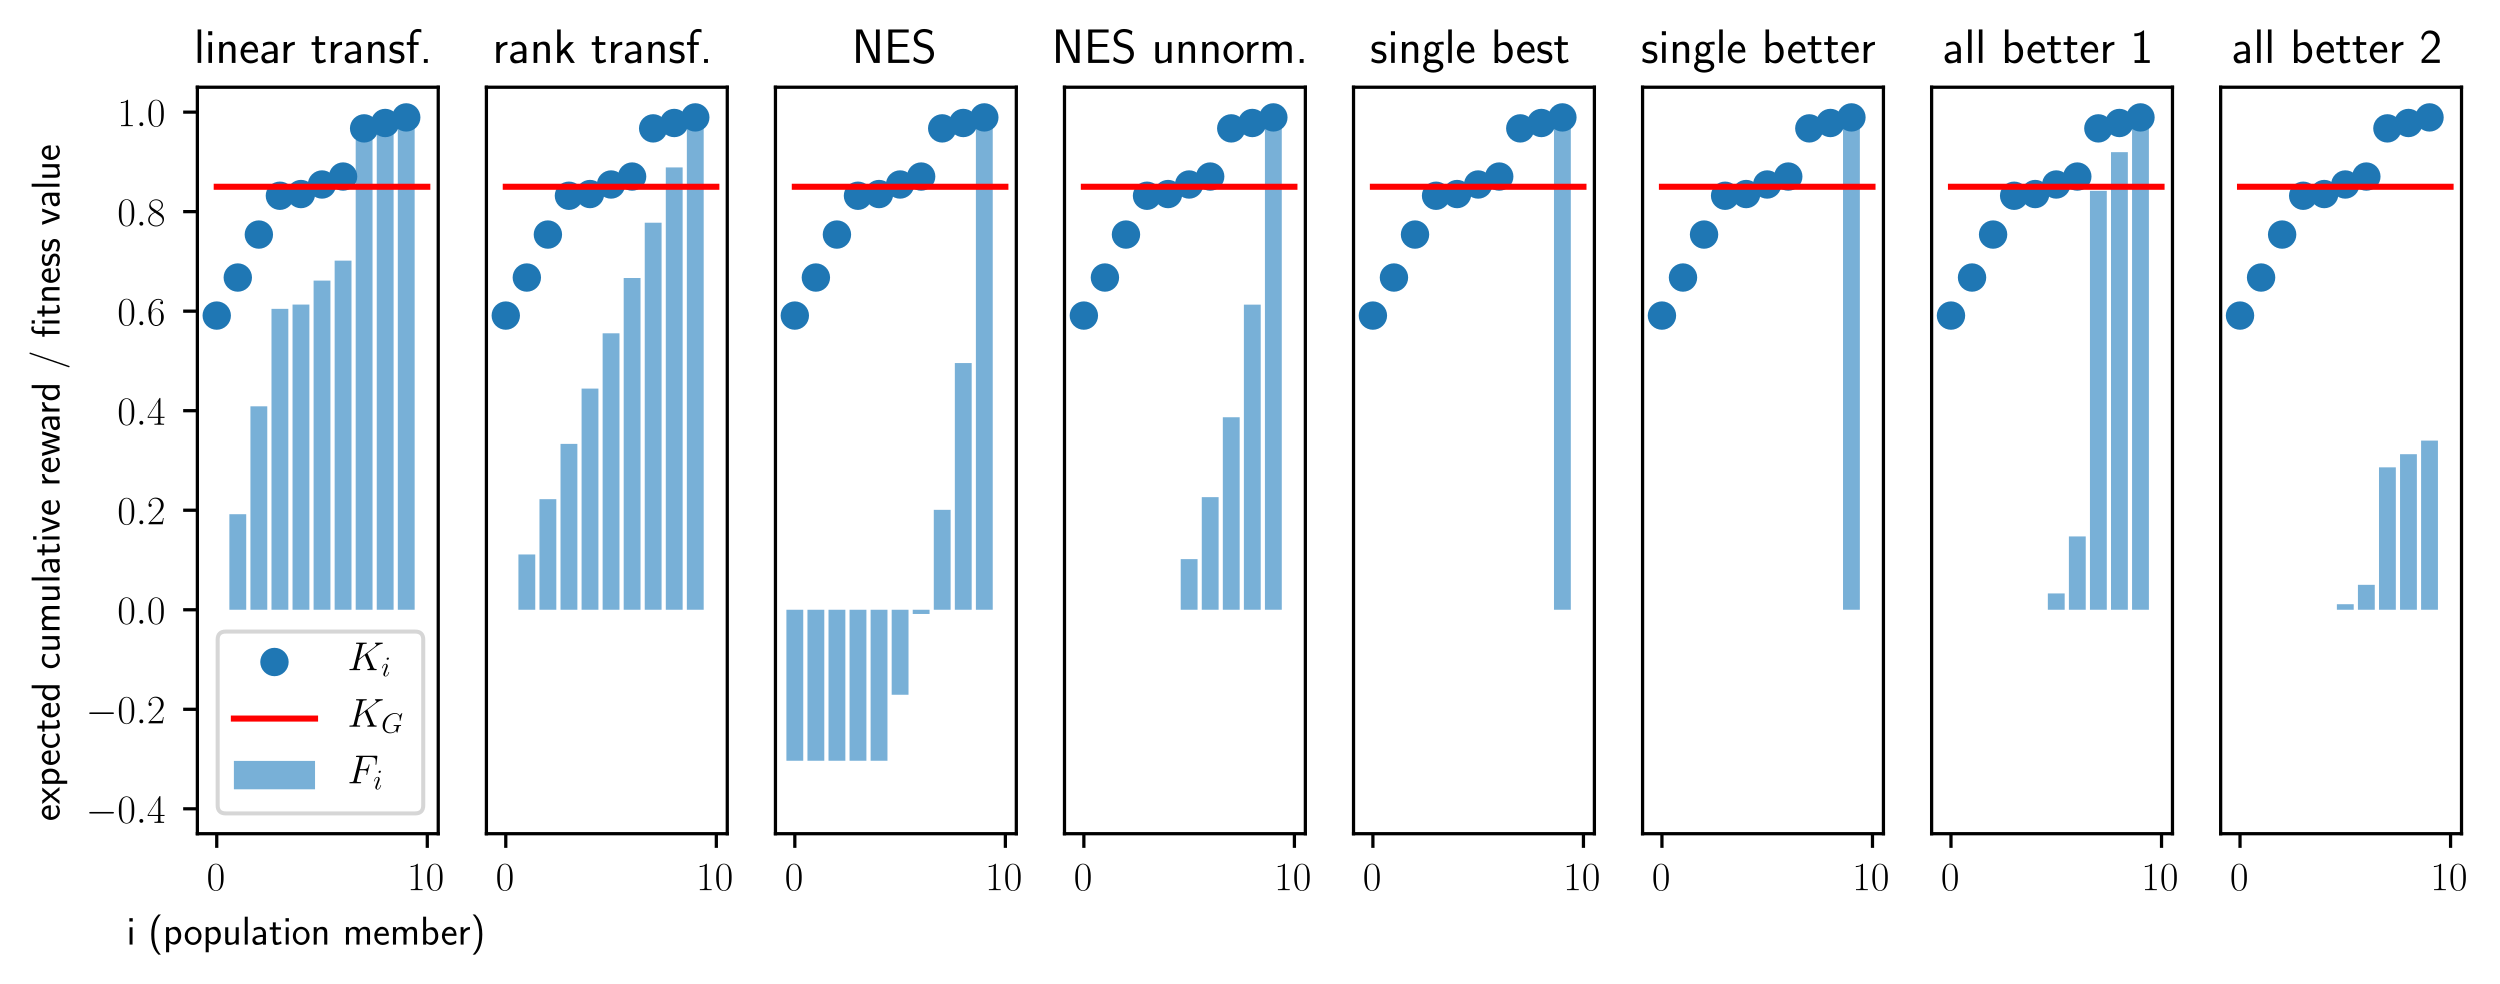 <?xml version="1.0" encoding="utf-8" standalone="no"?>
<!DOCTYPE svg PUBLIC "-//W3C//DTD SVG 1.1//EN"
  "http://www.w3.org/Graphics/SVG/1.1/DTD/svg11.dtd">
<!-- Created with matplotlib (https://matplotlib.org/) -->
<svg height="242.48pt" version="1.1" viewBox="0 0 616.125 242.48" width="616.125pt" xmlns="http://www.w3.org/2000/svg" xmlns:xlink="http://www.w3.org/1999/xlink">
 <defs>
  <style type="text/css">
*{stroke-linecap:butt;stroke-linejoin:round;}
  </style>
 </defs>
 <g id="figure_1">
  <g id="patch_1">
   <path d="M 0 242.48 
L 616.125 242.48 
L 616.125 0 
L 0 0 
z
" style="fill:#ffffff;"/>
  </g>
  <g id="axes_1">
   <g id="patch_2">
    <path d="M 48.641 205.462 
L 108.003 205.462 
L 108.003 21.502 
L 48.641 21.502 
z
" style="fill:#ffffff;"/>
   </g>
   <g id="patch_3">
    <path clip-path="url(#p2e4e3bc77e)" d="M 51.34 150.274 
L 55.491 150.274 
L 55.491 150.274 
L 51.34 150.274 
z
" style="fill:#78b0d7;"/>
   </g>
   <g id="patch_4">
    <path clip-path="url(#p2e4e3bc77e)" d="M 56.529 150.274 
L 60.68 150.274 
L 60.68 126.727 
L 56.529 126.727 
z
" style="fill:#78b0d7;"/>
   </g>
   <g id="patch_5">
    <path clip-path="url(#p2e4e3bc77e)" d="M 61.718 150.274 
L 65.869 150.274 
L 65.869 100.136 
L 61.718 100.136 
z
" style="fill:#78b0d7;"/>
   </g>
   <g id="patch_6">
    <path clip-path="url(#p2e4e3bc77e)" d="M 66.907 150.274 
L 71.058 150.274 
L 71.058 76.116 
L 66.907 76.116 
z
" style="fill:#78b0d7;"/>
   </g>
   <g id="patch_7">
    <path clip-path="url(#p2e4e3bc77e)" d="M 72.096 150.274 
L 76.247 150.274 
L 76.247 75.06 
L 72.096 75.06 
z
" style="fill:#78b0d7;"/>
   </g>
   <g id="patch_8">
    <path clip-path="url(#p2e4e3bc77e)" d="M 77.285 150.274 
L 81.436 150.274 
L 81.436 69.153 
L 77.285 69.153 
z
" style="fill:#78b0d7;"/>
   </g>
   <g id="patch_9">
    <path clip-path="url(#p2e4e3bc77e)" d="M 82.473 150.274 
L 86.625 150.274 
L 86.625 64.235 
L 82.473 64.235 
z
" style="fill:#78b0d7;"/>
   </g>
   <g id="patch_10">
    <path clip-path="url(#p2e4e3bc77e)" d="M 87.662 150.274 
L 91.814 150.274 
L 91.814 34.424 
L 87.662 34.424 
z
" style="fill:#78b0d7;"/>
   </g>
   <g id="patch_11">
    <path clip-path="url(#p2e4e3bc77e)" d="M 92.851 150.274 
L 97.003 150.274 
L 97.003 31.087 
L 92.851 31.087 
z
" style="fill:#78b0d7;"/>
   </g>
   <g id="patch_12">
    <path clip-path="url(#p2e4e3bc77e)" d="M 98.04 150.274 
L 102.192 150.274 
L 102.192 27.634 
L 98.04 27.634 
z
" style="fill:#78b0d7;"/>
   </g>
   <g id="matplotlib.axis_1">
    <g id="xtick_1">
     <g id="line2d_1">
      <defs>
       <path d="M 0 0 
L 0 3.5 
" id="m03a2fa2aa8" style="stroke:#000000;stroke-width:0.8;"/>
      </defs>
      <g>
       <use style="stroke:#000000;stroke-width:0.8;" x="53.415" xlink:href="#m03a2fa2aa8" y="205.462"/>
      </g>
     </g>
     <g id="text_1">
      <!-- $0$ -->
      <defs>
       <path d="M 42 31.641 
C 42 37.75 41.906 48.125 37.703 56.109 
C 34 63.109 28.094 65.594 22.906 65.594 
C 18.094 65.594 12 63.406 8.203 56.203 
C 4.203 48.719 3.797 39.438 3.797 31.641 
C 3.797 25.953 3.906 17.281 7 9.672 
C 11.297 -0.609 19 -2 22.906 -2 
C 27.5 -2 34.5 -0.109 38.594 9.375 
C 41.594 16.281 42 24.359 42 31.641 
z
M 22.906 -0.406 
C 16.5 -0.406 12.703 5.078 11.297 12.688 
C 10.203 18.562 10.203 27.156 10.203 32.75 
C 10.203 40.438 10.203 46.828 11.5 52.922 
C 13.406 61.391 19 64 22.906 64 
C 27 64 32.297 61.297 34.203 53.125 
C 35.5 47.438 35.594 40.734 35.594 32.75 
C 35.594 26.25 35.594 18.266 34.406 12.375 
C 32.297 1.484 26.406 -0.406 22.906 -0.406 
z
" id="CMR17-48"/>
      </defs>
      <g transform="translate(50.925 219.381)scale(0.1 -0.1)">
       <use transform="scale(0.996)" xlink:href="#CMR17-48"/>
      </g>
     </g>
    </g>
    <g id="xtick_2">
     <g id="line2d_2">
      <g>
       <use style="stroke:#000000;stroke-width:0.8;" x="105.305" xlink:href="#m03a2fa2aa8" y="205.462"/>
      </g>
     </g>
     <g id="text_2">
      <!-- $10$ -->
      <defs>
       <path d="M 26.594 63.406 
C 26.594 65.5 26.5 65.5 25.094 65.5 
C 21.203 61.188 15.297 59.797 9.703 59.797 
C 9.406 59.797 8.906 59.797 8.797 59.5 
C 8.703 59.297 8.703 59.094 8.703 57 
C 11.797 57 17 57.594 21 59.984 
L 21 7.203 
C 21 3.688 20.797 2.5 12.203 2.5 
L 9.203 2.5 
L 9.203 0 
C 14 0 19 0 23.797 0 
C 28.594 0 33.594 0 38.406 0 
L 38.406 2.5 
L 35.406 2.5 
C 26.797 2.5 26.594 3.594 26.594 7.156 
z
" id="CMR17-49"/>
      </defs>
      <g transform="translate(100.324 219.381)scale(0.1 -0.1)">
       <use transform="scale(0.996)" xlink:href="#CMR17-49"/>
       <use transform="translate(45.69 0)scale(0.996)" xlink:href="#CMR17-48"/>
      </g>
     </g>
    </g>
    <g id="text_3">
     <!-- i (population member) -->
     <defs>
      <path d="M 15.297 65.359 
L 6.906 65.359 
L 6.906 57 
L 15.297 57 
z
M 14.797 42.797 
L 7.406 42.797 
L 7.406 0 
L 14.797 0 
z
" id="CMSS17-105"/>
      <path d="M 25.203 74.5 
C 19.797 69.016 7.406 56.266 7.406 24.812 
C 7.406 -6.766 19.797 -19.422 25.203 -25 
L 31.297 -25 
C 19 -12.25 15 5.578 15 24.703 
C 15 43.719 18.797 61.656 31.297 74.5 
z
" id="CMSS17-40"/>
      <path d="M 15.094 5.203 
C 18.406 2.016 22.906 -0.078 27.703 -0.078 
C 37 -0.078 45 9.422 45 22.062 
C 45 33.734 39 44 30.406 44 
C 25.406 44 19.406 42.219 14.906 38.625 
L 14.906 43.203 
L 7.5 43.203 
L 7.5 -19 
L 15.094 -19 
z
M 15.094 32.812 
C 15.906 34 19.297 37.734 24.797 37.734 
C 31.797 37.734 37.406 30.625 37.406 22.062 
C 37.406 12.297 30.594 6 23.906 6 
C 21.906 6 19.797 6.484 17.797 8.172 
C 15.094 10.531 15.094 12 15.094 13.391 
z
" id="CMSS17-112"/>
      <path d="M 44.203 21.188 
C 44.203 34 34.703 44 23.5 44 
C 12 44 2.703 33.703 2.703 21.188 
C 2.703 8.5 12.297 -1 23.406 -1 
C 34.797 -1 44.203 8.797 44.203 21.188 
z
M 23.5 5.266 
C 16.406 5.266 10.297 11.078 10.297 22 
C 10.297 33.609 17.406 37.922 23.406 37.922 
C 29.906 37.922 36.594 33.219 36.594 22 
C 36.594 10.672 30.094 5.266 23.5 5.266 
z
" id="CMSS17-111"/>
      <path d="M 40.906 42.797 
L 33.297 42.797 
L 33.297 15.188 
C 33.297 7.781 27.906 4.781 22.203 4.781 
C 15.594 4.781 15 6.984 15 11.078 
L 15 42.797 
L 7.406 42.797 
L 7.406 10.594 
C 7.406 2.797 10.094 -1 17 -1 
C 20.406 -1 28.094 -0.203 33.5 4.781 
L 33.5 0 
L 40.906 0 
z
" id="CMSS17-117"/>
      <path d="M 14.797 69 
L 7.406 69 
L 7.406 0 
L 14.797 0 
z
" id="CMSS17-108"/>
      <path d="M 37.594 27.984 
C 37.594 37.375 30.906 43.875 21.906 43.875 
C 17.5 43.875 12.703 43.078 7.203 39.891 
L 7.797 33.359 
C 10.297 35.125 14.594 38 21.797 38 
C 26.906 38 30 34.062 30 27.844 
L 30 24 
C 14 24 4 19.344 4 11.344 
C 4 7.203 6.5 -1 14.797 -1 
C 16.297 -1 24.406 -1 30.203 3.391 
L 30.203 -0.297 
L 37.594 -0.297 
z
M 30 12.75 
C 30 10.953 30 8.562 27 6.781 
C 24.406 5.078 21.094 5.078 19.703 5.078 
C 14.703 5.078 11.297 7.984 11.297 11.625 
C 11.297 18.922 26.906 18.922 30 18.922 
z
" id="CMSS17-97"/>
      <path d="M 16.703 37 
L 29.703 37 
L 29.703 42.766 
L 16.703 42.766 
L 16.703 55 
L 9.594 55 
L 9.594 42.766 
L 1.703 42.766 
L 1.703 37 
L 9.406 37 
L 9.406 11.703 
C 9.406 6 10.703 -1 17.297 -1 
C 22.297 -1 26.906 0.391 31.297 2.688 
L 29.703 8.562 
C 27.297 6.469 24.406 5.266 21.297 5.266 
C 16.906 5.266 16.703 10.875 16.703 13.375 
z
" id="CMSS17-116"/>
      <path d="M 40.906 29.328 
C 40.906 35.672 39.406 44 28.094 44 
C 21.703 44 17.5 40.719 14.703 37.328 
L 14.703 43.094 
L 7.406 43.094 
L 7.406 0 
L 15 0 
L 15 24.359 
C 15 30.688 17.406 37.938 24.203 37.938 
C 33 37.938 33.297 32 33.297 28.578 
L 33.297 0 
L 40.906 0 
z
" id="CMSS17-110"/>
      <path d="M 67 29.328 
C 67 36.062 65.297 44 54.094 44 
C 46.594 44 42.094 39.312 40.094 36.422 
C 38.297 41.719 34.094 44 28.094 44 
C 21.297 44 17 40.125 14.703 37.328 
L 14.703 43.094 
L 7.406 43.094 
L 7.406 0 
L 15 0 
L 15 24.359 
C 15 30.297 17.203 37.938 24.297 37.938 
C 33.406 37.938 33.406 31.5 33.406 28.578 
L 33.406 0 
L 41 0 
L 41 24.359 
C 41 30.297 43.203 37.938 50.297 37.938 
C 59.406 37.938 59.406 31.5 59.406 28.578 
L 59.406 0 
L 67 0 
z
" id="CMSS17-109"/>
      <path d="M 39.094 21.516 
C 39.094 24.844 38.906 31.297 35.703 36.641 
C 32.203 42.391 26.5 44 22.203 44 
C 11.797 44 3 34.188 3 21.484 
C 3 9.094 12.094 -1 23.594 -1 
C 28.094 -1 33.594 0.297 38.594 3.875 
C 38.594 4.281 38.406 6.469 38.297 6.562 
C 38.297 6.766 38 9.844 38 10.25 
C 33.203 6.359 27.703 5.078 23.703 5.078 
C 17.297 5.078 10.406 10.422 10.094 21.516 
z
M 10.906 27 
C 12.203 32.562 16.594 37.828 22.203 37.828 
C 23.703 37.828 30.703 37.828 32.5 27 
z
" id="CMSS17-101"/>
      <path d="M 14.906 69 
L 7.5 69 
L 7.5 -0.203 
L 15.094 -0.203 
L 15.094 4.281 
C 18.906 0.594 23.5 -1 27.594 -1 
C 37.203 -1 45 8.578 45 21.125 
C 45 32.594 39 43.062 30.094 43.062 
C 23.797 43.062 18.203 40.484 14.906 37.797 
z
M 15.094 31.969 
C 17.297 34.719 20.406 37 24.797 37 
C 30.703 37 37.406 32.766 37.406 21.125 
C 37.406 8.719 29.406 5.078 23.906 5.078 
C 21.906 5.078 19.797 5.562 17.797 7.25 
C 15.094 9.609 15.094 11.078 15.094 12.453 
z
" id="CMSS17-98"/>
      <path d="M 14.906 21.297 
C 14.906 30.703 21.797 37 30.594 37 
L 30.594 43.578 
C 24.203 43.578 18.203 40.391 14.594 35.203 
L 14.594 43.094 
L 7.5 43.094 
L 7.5 0 
L 14.906 0 
z
" id="CMSS17-114"/>
      <path d="M 11.297 -25 
C 16.703 -19.516 29.094 -6.766 29.094 24.703 
C 29.094 56.266 16.703 68.922 11.297 74.5 
L 5.203 74.5 
C 17.5 61.75 21.5 43.922 21.5 24.812 
C 21.5 5.781 17.703 -12.156 5.203 -25 
z
" id="CMSS17-41"/>
     </defs>
     <g transform="translate(31.193 232.79)scale(0.1 -0.1)">
      <use transform="scale(0.996)" xlink:href="#CMSS17-105"/>
      <use transform="translate(53.41 0)scale(0.996)" xlink:href="#CMSS17-40"/>
      <use transform="translate(89.844 0)scale(0.996)" xlink:href="#CMSS17-112"/>
      <use transform="translate(140.651 0)scale(0.996)" xlink:href="#CMSS17-111"/>
      <use transform="translate(187.495 0)scale(0.996)" xlink:href="#CMSS17-112"/>
      <use transform="translate(235.7 0)scale(0.996)" xlink:href="#CMSS17-117"/>
      <use transform="translate(283.905 0)scale(0.996)" xlink:href="#CMSS17-108"/>
      <use transform="translate(306.085 0)scale(0.996)" xlink:href="#CMSS17-97"/>
      <use transform="translate(351.007 0)scale(0.996)" xlink:href="#CMSS17-116"/>
      <use transform="translate(384.839 0)scale(0.996)" xlink:href="#CMSS17-105"/>
      <use transform="translate(407.02 0)scale(0.996)" xlink:href="#CMSS17-111"/>
      <use transform="translate(453.863 0)scale(0.996)" xlink:href="#CMSS17-110"/>
      <use transform="translate(533.297 0)scale(0.996)" xlink:href="#CMSS17-109"/>
      <use transform="translate(607.527 0)scale(0.996)" xlink:href="#CMSS17-101"/>
      <use transform="translate(649.165 0)scale(0.996)" xlink:href="#CMSS17-109"/>
      <use transform="translate(723.395 0)scale(0.996)" xlink:href="#CMSS17-98"/>
      <use transform="translate(774.202 0)scale(0.996)" xlink:href="#CMSS17-101"/>
      <use transform="translate(815.841 0)scale(0.996)" xlink:href="#CMSS17-114"/>
      <use transform="translate(847.751 0)scale(0.996)" xlink:href="#CMSS17-41"/>
     </g>
    </g>
   </g>
   <g id="matplotlib.axis_2">
    <g id="ytick_1">
     <g id="line2d_3">
      <defs>
       <path d="M 0 0 
L -3.5 0 
" id="m4faccd3b37" style="stroke:#000000;stroke-width:0.8;"/>
      </defs>
      <g>
       <use style="stroke:#000000;stroke-width:0.8;" x="48.641" xlink:href="#m4faccd3b37" y="199.33"/>
      </g>
     </g>
     <g id="text_4">
      <!-- $-0.4$ -->
      <defs>
       <path d="M 65.906 23 
C 67.594 23 69.406 23 69.406 25 
C 69.406 27 67.594 27 65.906 27 
L 11.797 27 
C 10.094 27 8.297 27 8.297 25 
C 8.297 23 10.094 23 11.797 23 
z
" id="CMSY10-0"/>
       <path d="M 18.406 4.797 
C 18.406 7.688 16 9.672 13.594 9.672 
C 10.703 9.672 8.703 7.281 8.703 4.891 
C 8.703 2 11.094 0 13.5 0 
C 16.406 0 18.406 2.391 18.406 4.797 
z
" id="CMMI12-58"/>
       <path d="M 33.594 64.406 
C 33.594 66.5 33.5 66.5 31.703 66.5 
L 2 19.594 
L 2 17 
L 27.797 17 
L 27.797 7.141 
C 27.797 3.5 27.594 2.5 20.594 2.5 
L 18.703 2.5 
L 18.703 0 
C 21.906 0 27.297 0 30.703 0 
C 34.094 0 39.5 0 42.703 0 
L 42.703 2.5 
L 40.797 2.5 
C 33.797 2.5 33.594 3.5 33.594 7.141 
L 33.594 17 
L 43.797 17 
L 43.797 19.594 
L 33.594 19.594 
z
M 28.094 57.859 
L 28.094 19.594 
L 4 19.594 
z
" id="CMR17-52"/>
      </defs>
      <g transform="translate(21.163 202.789)scale(0.1 -0.1)">
       <use transform="scale(0.996)" xlink:href="#CMSY10-0"/>
       <use transform="translate(77.487 0)scale(0.996)" xlink:href="#CMR17-48"/>
       <use transform="translate(123.178 0)scale(0.996)" xlink:href="#CMMI12-58"/>
       <use transform="translate(150.275 0)scale(0.996)" xlink:href="#CMR17-52"/>
      </g>
     </g>
    </g>
    <g id="ytick_2">
     <g id="line2d_4">
      <g>
       <use style="stroke:#000000;stroke-width:0.8;" x="48.641" xlink:href="#m4faccd3b37" y="174.802"/>
      </g>
     </g>
     <g id="text_5">
      <!-- $-0.2$ -->
      <defs>
       <path d="M 41.703 15.453 
L 39.906 15.453 
C 38.906 8.375 38.094 7.172 37.703 6.562 
C 37.203 5.766 30 5.766 28.594 5.766 
L 9.406 5.766 
C 13 9.672 20 16.75 28.5 24.953 
C 34.594 30.734 41.703 37.531 41.703 47.422 
C 41.703 59.219 32.297 66 21.797 66 
C 10.797 66 4.094 56.312 4.094 47.344 
C 4.094 43.438 7 42.938 8.203 42.938 
C 9.203 42.938 12.203 43.547 12.203 47.031 
C 12.203 50.109 9.594 51 8.203 51 
C 7.594 51 7 50.906 6.594 50.703 
C 8.5 59.219 14.297 63.406 20.406 63.406 
C 29.094 63.406 34.797 56.516 34.797 47.422 
C 34.797 38.734 29.703 31.25 24 24.75 
L 4.094 2.281 
L 4.094 0 
L 39.297 0 
z
" id="CMR17-50"/>
      </defs>
      <g transform="translate(21.163 178.261)scale(0.1 -0.1)">
       <use transform="scale(0.996)" xlink:href="#CMSY10-0"/>
       <use transform="translate(77.487 0)scale(0.996)" xlink:href="#CMR17-48"/>
       <use transform="translate(123.178 0)scale(0.996)" xlink:href="#CMMI12-58"/>
       <use transform="translate(150.275 0)scale(0.996)" xlink:href="#CMR17-50"/>
      </g>
     </g>
    </g>
    <g id="ytick_3">
     <g id="line2d_5">
      <g>
       <use style="stroke:#000000;stroke-width:0.8;" x="48.641" xlink:href="#m4faccd3b37" y="150.274"/>
      </g>
     </g>
     <g id="text_6">
      <!-- $0.0$ -->
      <g transform="translate(28.911 153.733)scale(0.1 -0.1)">
       <use transform="scale(0.996)" xlink:href="#CMR17-48"/>
       <use transform="translate(45.69 0)scale(0.996)" xlink:href="#CMMI12-58"/>
       <use transform="translate(72.788 0)scale(0.996)" xlink:href="#CMR17-48"/>
      </g>
     </g>
    </g>
    <g id="ytick_4">
     <g id="line2d_6">
      <g>
       <use style="stroke:#000000;stroke-width:0.8;" x="48.641" xlink:href="#m4faccd3b37" y="125.746"/>
      </g>
     </g>
     <g id="text_7">
      <!-- $0.2$ -->
      <g transform="translate(28.911 129.205)scale(0.1 -0.1)">
       <use transform="scale(0.996)" xlink:href="#CMR17-48"/>
       <use transform="translate(45.69 0)scale(0.996)" xlink:href="#CMMI12-58"/>
       <use transform="translate(72.788 0)scale(0.996)" xlink:href="#CMR17-50"/>
      </g>
     </g>
    </g>
    <g id="ytick_5">
     <g id="line2d_7">
      <g>
       <use style="stroke:#000000;stroke-width:0.8;" x="48.641" xlink:href="#m4faccd3b37" y="101.218"/>
      </g>
     </g>
     <g id="text_8">
      <!-- $0.4$ -->
      <g transform="translate(28.911 104.677)scale(0.1 -0.1)">
       <use transform="scale(0.996)" xlink:href="#CMR17-48"/>
       <use transform="translate(45.69 0)scale(0.996)" xlink:href="#CMMI12-58"/>
       <use transform="translate(72.788 0)scale(0.996)" xlink:href="#CMR17-52"/>
      </g>
     </g>
    </g>
    <g id="ytick_6">
     <g id="line2d_8">
      <g>
       <use style="stroke:#000000;stroke-width:0.8;" x="48.641" xlink:href="#m4faccd3b37" y="76.69"/>
      </g>
     </g>
     <g id="text_9">
      <!-- $0.6$ -->
      <defs>
       <path d="M 10.594 34 
C 10.594 57.656 21.797 63 28.297 63 
C 30.406 63 35.5 62.641 37.5 59 
C 35.906 59 32.906 59 32.906 55.516 
C 32.906 52.828 35.094 51.922 36.5 51.922 
C 37.406 51.922 40.094 52.312 40.094 55.625 
C 40.094 61.781 35.094 65.297 28.203 65.297 
C 16.297 65.297 3.797 52.969 3.797 31 
C 3.797 3.953 15.094 -2 23.094 -2 
C 32.797 -2 42 6.672 42 20.047 
C 42 32.516 33.906 41.594 23.703 41.594 
C 17.594 41.594 13.094 37.609 10.594 30.625 
z
M 23.094 0.391 
C 10.797 0.391 10.797 18.75 10.797 22.438 
C 10.797 29.625 14.203 40 23.5 40 
C 25.203 40 30.094 40 33.406 33.125 
C 35.203 29.219 35.203 25.141 35.203 20.141 
C 35.203 14.75 35.203 10.781 33.094 6.781 
C 30.906 2.672 27.703 0.391 23.094 0.391 
z
" id="CMR17-54"/>
      </defs>
      <g transform="translate(28.911 80.149)scale(0.1 -0.1)">
       <use transform="scale(0.996)" xlink:href="#CMR17-48"/>
       <use transform="translate(45.69 0)scale(0.996)" xlink:href="#CMMI12-58"/>
       <use transform="translate(72.788 0)scale(0.996)" xlink:href="#CMR17-54"/>
      </g>
     </g>
    </g>
    <g id="ytick_7">
     <g id="line2d_9">
      <g>
       <use style="stroke:#000000;stroke-width:0.8;" x="48.641" xlink:href="#m4faccd3b37" y="52.162"/>
      </g>
     </g>
     <g id="text_10">
      <!-- $0.8$ -->
      <defs>
       <path d="M 27.203 35.375 
C 33.5 38.547 39.906 43.328 39.906 50.984 
C 39.906 60.016 31.094 65.297 23 65.297 
C 13.906 65.297 5.906 58.734 5.906 49.688 
C 5.906 47.203 6.5 42.922 10.406 39.141 
C 11.406 38.156 15.594 35.172 18.297 33.281 
C 13.797 30.984 3.297 25.531 3.297 14.594 
C 3.297 4.359 13.094 -2 22.797 -2 
C 33.5 -2 42.5 5.656 42.5 15.781 
C 42.5 24.844 36.406 29.016 32.406 31.703 
z
M 14.094 44.094 
C 13.297 44.594 9.297 47.672 9.297 52.359 
C 9.297 58.422 15.594 63 22.797 63 
C 30.703 63 36.5 57.438 36.5 50.969 
C 36.5 41.703 26.094 36.422 25.594 36.422 
C 25.5 36.422 25.406 36.422 24.594 37.031 
z
M 32.5 23.734 
C 34 22.641 38.797 19.375 38.797 13.297 
C 38.797 5.953 31.406 0.391 23 0.391 
C 13.906 0.391 7 6.844 7 14.688 
C 7 22.547 13.094 29.094 20 32.188 
z
" id="CMR17-56"/>
      </defs>
      <g transform="translate(28.911 55.621)scale(0.1 -0.1)">
       <use transform="scale(0.996)" xlink:href="#CMR17-48"/>
       <use transform="translate(45.69 0)scale(0.996)" xlink:href="#CMMI12-58"/>
       <use transform="translate(72.788 0)scale(0.996)" xlink:href="#CMR17-56"/>
      </g>
     </g>
    </g>
    <g id="ytick_8">
     <g id="line2d_10">
      <g>
       <use style="stroke:#000000;stroke-width:0.8;" x="48.641" xlink:href="#m4faccd3b37" y="27.634"/>
      </g>
     </g>
     <g id="text_11">
      <!-- $1.0$ -->
      <g transform="translate(28.911 31.093)scale(0.1 -0.1)">
       <use transform="scale(0.996)" xlink:href="#CMR17-49"/>
       <use transform="translate(45.69 0)scale(0.996)" xlink:href="#CMMI12-58"/>
       <use transform="translate(72.788 0)scale(0.996)" xlink:href="#CMR17-48"/>
      </g>
     </g>
    </g>
    <g id="text_12">
     <!-- expected cumulative reward / fitness value -->
     <defs>
      <path d="M 24.797 22.094 
L 41.5 42.797 
L 32.797 42.797 
L 21.297 27.766 
L 9.406 42.797 
L 0.5 42.797 
L 17.797 22.094 
L 0 0 
L 8.797 0 
L 21.297 17.516 
L 34.297 0 
L 43.094 0 
z
" id="CMSS17-120"/>
      <path d="M 38.5 39.703 
C 38.5 40.391 33.906 42.406 32.703 42.797 
C 29.406 44 25.203 44 24.094 44 
C 11.094 44 3.297 32.703 3.297 21.297 
C 3.297 9.297 12 -1 23.703 -1 
C 30.406 -1 35.203 1.188 39.094 3.781 
L 38.5 10.375 
C 34.203 7.078 29.203 5.266 23.797 5.266 
C 16 5.266 10.906 12.094 10.906 21.391 
C 10.906 28.609 14.203 37.719 24.203 37.719 
C 29.703 37.719 32.797 36.609 37.406 33.516 
z
" id="CMSS17-99"/>
      <path d="M 40.797 69 
L 33.406 69 
L 33.406 38.094 
C 30.297 40.672 25.203 43.062 19.594 43.062 
C 10.5 43.062 3.297 33.297 3.297 21.047 
C 3.297 8.781 10.406 -1 19.297 -1 
C 26.203 -1 30.797 2.688 33.203 4.781 
L 33.203 -0.203 
L 40.797 -0.203 
z
M 33.203 13.062 
C 33.203 11.672 33.203 10.203 30.094 7.531 
C 28.094 5.859 25.703 5.078 23.406 5.078 
C 18 5.078 10.906 9 10.906 20.938 
C 10.906 33.344 18.906 37 24.406 37 
C 28.094 37 31.094 35.219 33.203 32.266 
z
" id="CMSS17-100"/>
      <path d="M 41.797 43 
L 34 43 
L 27.297 24.312 
C 25.203 18.203 22.203 9.797 21.703 5.5 
L 21.594 5.5 
C 21.406 7.312 20.594 9.906 20.094 11.703 
C 19.5 13.906 18.703 16.5 18.094 18.312 
L 9.297 43 
L 1.297 43 
L 17.094 0 
L 26 0 
z
" id="CMSS17-118"/>
      <path d="M 62.703 43 
L 55.094 43 
L 49.797 25.016 
C 48.703 21.219 45.594 10.703 45.203 5.797 
L 45.094 5.797 
C 44.906 8.812 43.203 16 40.406 25.516 
L 35.297 43 
L 28.406 43 
L 23.406 25.906 
C 20.906 17.203 19 9.797 18.797 5.797 
L 18.703 5.797 
C 18.297 11.703 14.203 25.516 13.594 27.703 
L 9.094 43 
L 1.297 43 
L 14.297 0 
L 21.906 0 
C 27.094 17.125 31.094 30.359 31.406 37.031 
C 31.594 33.75 33.297 26.672 34.297 23.188 
L 40.906 0 
L 49.703 0 
z
" id="CMSS17-119"/>
      <path d="M 41.203 71.016 
C 41.703 72.297 41.703 72.5 41.703 72.703 
C 41.703 73.891 40.797 74.5 40 74.5 
C 38.797 74.5 38.406 73.703 38 72.5 
L 5.703 -21.516 
C 5.203 -22.812 5.203 -23.016 5.203 -23.219 
C 5.203 -24.406 6.094 -25 6.906 -25 
C 8.094 -25 8.5 -24.203 8.906 -23.016 
z
" id="CMSS17-47"/>
      <path d="M 43 69 
L 35 69 
L 35 61.031 
L 43 61.031 
z
M 42.703 42.766 
L 35.297 42.766 
L 35.297 0 
L 42.703 0 
z
M 16.797 37 
L 27.703 37 
L 27.703 42.766 
L 16.594 42.766 
L 16.594 55.906 
C 16.594 61.234 19 63.938 22.203 63.938 
C 24.094 63.938 26 63.375 27.703 62.375 
L 27.703 68.906 
C 26.906 69.188 24.594 70 22.203 70 
C 14.703 70 9.406 62.391 9.406 52.688 
L 9.406 42.766 
L 2.5 42.766 
L 2.5 37 
L 9.406 37 
L 9.406 0 
L 16.797 0 
z
" id="CMSS17-12"/>
      <path d="M 32.203 41.047 
C 26.297 43.859 21.703 43.859 18.703 43.859 
C 11.594 43.859 3.094 41.375 3.094 31.297 
C 3.094 21.234 14.094 19.031 17.094 18.422 
C 21.703 17.531 26.797 16.531 26.797 11.562 
C 26.797 5.266 19.594 5.266 18.297 5.266 
C 14.297 5.266 8.797 6.359 3.797 9.969 
L 2.594 3.281 
C 8.297 0 13.797 -1 18.406 -1 
C 30.703 -1 33.797 6.5 33.797 12.203 
C 33.797 17.094 31 20.391 29.094 21.891 
C 25.797 24.5 24.594 24.797 16.406 26.5 
C 15 26.703 10.094 27.797 10.094 32.281 
C 10.094 38 16.406 38 17.797 38 
C 24.297 38 28.297 35.984 31 34.5 
z
" id="CMSS17-115"/>
     </defs>
     <g transform="translate(14.672 202.371)rotate(-90)scale(0.1 -0.1)">
      <use transform="scale(0.996)" xlink:href="#CMSS17-101"/>
      <use transform="translate(41.639 0)scale(0.996)" xlink:href="#CMSS17-120"/>
      <use transform="translate(84.639 0)scale(0.996)" xlink:href="#CMSS17-112"/>
      <use transform="translate(135.446 0)scale(0.996)" xlink:href="#CMSS17-101"/>
      <use transform="translate(177.085 0)scale(0.996)" xlink:href="#CMSS17-99"/>
      <use transform="translate(218.724 0)scale(0.996)" xlink:href="#CMSS17-116"/>
      <use transform="translate(252.556 0)scale(0.996)" xlink:href="#CMSS17-101"/>
      <use transform="translate(294.194 0)scale(0.996)" xlink:href="#CMSS17-100"/>
      <use transform="translate(373.628 0)scale(0.996)" xlink:href="#CMSS17-99"/>
      <use transform="translate(415.267 0)scale(0.996)" xlink:href="#CMSS17-117"/>
      <use transform="translate(463.472 0)scale(0.996)" xlink:href="#CMSS17-109"/>
      <use transform="translate(537.701 0)scale(0.996)" xlink:href="#CMSS17-117"/>
      <use transform="translate(585.906 0)scale(0.996)" xlink:href="#CMSS17-108"/>
      <use transform="translate(608.087 0)scale(0.996)" xlink:href="#CMSS17-97"/>
      <use transform="translate(653.009 0)scale(0.996)" xlink:href="#CMSS17-116"/>
      <use transform="translate(686.841 0)scale(0.996)" xlink:href="#CMSS17-105"/>
      <use transform="translate(709.021 0)scale(0.996)" xlink:href="#CMSS17-118"/>
      <use transform="translate(752.021 0)scale(0.996)" xlink:href="#CMSS17-101"/>
      <use transform="translate(824.889 0)scale(0.996)" xlink:href="#CMSS17-114"/>
      <use transform="translate(856.799 0)scale(0.996)" xlink:href="#CMSS17-101"/>
      <use transform="translate(898.438 0)scale(0.996)" xlink:href="#CMSS17-119"/>
      <use transform="translate(959.655 0)scale(0.996)" xlink:href="#CMSS17-97"/>
      <use transform="translate(1001.975 0)scale(0.996)" xlink:href="#CMSS17-114"/>
      <use transform="translate(1033.884 0)scale(0.996)" xlink:href="#CMSS17-100"/>
      <use transform="translate(1113.318 0)scale(0.996)" xlink:href="#CMSS17-47"/>
      <use transform="translate(1191.391 0)scale(0.996)" xlink:href="#CMSS17-12"/>
      <use transform="translate(1241.518 0)scale(0.996)" xlink:href="#CMSS17-116"/>
      <use transform="translate(1275.349 0)scale(0.996)" xlink:href="#CMSS17-110"/>
      <use transform="translate(1323.554 0)scale(0.996)" xlink:href="#CMSS17-101"/>
      <use transform="translate(1365.193 0)scale(0.996)" xlink:href="#CMSS17-115"/>
      <use transform="translate(1401.107 0)scale(0.996)" xlink:href="#CMSS17-115"/>
      <use transform="translate(1468.249 0)scale(0.996)" xlink:href="#CMSS17-118"/>
      <use transform="translate(1511.25 0)scale(0.996)" xlink:href="#CMSS17-97"/>
      <use transform="translate(1556.171 0)scale(0.996)" xlink:href="#CMSS17-108"/>
      <use transform="translate(1578.352 0)scale(0.996)" xlink:href="#CMSS17-117"/>
      <use transform="translate(1626.557 0)scale(0.996)" xlink:href="#CMSS17-101"/>
     </g>
    </g>
   </g>
   <g id="line2d_11">
    <defs>
     <path d="M 0 3 
C 0.796 3 1.559 2.684 2.121 2.121 
C 2.684 1.559 3 0.796 3 0 
C 3 -0.796 2.684 -1.559 2.121 -2.121 
C 1.559 -2.684 0.796 -3 0 -3 
C -0.796 -3 -1.559 -2.684 -2.121 -2.121 
C -2.684 -1.559 -3 -0.796 -3 0 
C -3 0.796 -2.684 1.559 -2.121 2.121 
C -1.559 2.684 -0.796 3 0 3 
z
" id="m9f0a06afdf" style="stroke:#1f77b4;"/>
    </defs>
    <g clip-path="url(#p2e4e3bc77e)">
     <use style="fill:#1f77b4;stroke:#1f77b4;" x="53.415" xlink:href="#m9f0a06afdf" y="77.775"/>
     <use style="fill:#1f77b4;stroke:#1f77b4;" x="58.604" xlink:href="#m9f0a06afdf" y="68.398"/>
     <use style="fill:#1f77b4;stroke:#1f77b4;" x="63.793" xlink:href="#m9f0a06afdf" y="57.808"/>
     <use style="fill:#1f77b4;stroke:#1f77b4;" x="68.982" xlink:href="#m9f0a06afdf" y="48.243"/>
     <use style="fill:#1f77b4;stroke:#1f77b4;" x="74.171" xlink:href="#m9f0a06afdf" y="47.822"/>
     <use style="fill:#1f77b4;stroke:#1f77b4;" x="79.36" xlink:href="#m9f0a06afdf" y="45.47"/>
     <use style="fill:#1f77b4;stroke:#1f77b4;" x="84.549" xlink:href="#m9f0a06afdf" y="43.511"/>
     <use style="fill:#1f77b4;stroke:#1f77b4;" x="89.738" xlink:href="#m9f0a06afdf" y="31.639"/>
     <use style="fill:#1f77b4;stroke:#1f77b4;" x="94.927" xlink:href="#m9f0a06afdf" y="30.311"/>
     <use style="fill:#1f77b4;stroke:#1f77b4;" x="100.116" xlink:href="#m9f0a06afdf" y="28.935"/>
    </g>
   </g>
   <g id="line2d_12">
    <path clip-path="url(#p2e4e3bc77e)" d="M 53.415 46.03 
L 105.305 46.03 
" style="fill:none;stroke:#ff0000;stroke-linecap:square;stroke-width:1.5;"/>
   </g>
   <g id="patch_13">
    <path d="M 48.641 205.462 
L 48.641 21.502 
" style="fill:none;stroke:#000000;stroke-linecap:square;stroke-linejoin:miter;stroke-width:0.8;"/>
   </g>
   <g id="patch_14">
    <path d="M 108.003 205.462 
L 108.003 21.502 
" style="fill:none;stroke:#000000;stroke-linecap:square;stroke-linejoin:miter;stroke-width:0.8;"/>
   </g>
   <g id="patch_15">
    <path d="M 48.641 205.462 
L 108.003 205.462 
" style="fill:none;stroke:#000000;stroke-linecap:square;stroke-linejoin:miter;stroke-width:0.8;"/>
   </g>
   <g id="patch_16">
    <path d="M 48.641 21.502 
L 108.003 21.502 
" style="fill:none;stroke:#000000;stroke-linecap:square;stroke-linejoin:miter;stroke-width:0.8;"/>
   </g>
   <g id="text_13">
    <!-- linear transf. -->
    <defs>
     <path d="M 16.797 37 
L 26.906 37 
L 26.906 42.766 
L 16.594 42.766 
L 16.594 55.609 
C 16.594 62.719 22 63.938 25.094 63.938 
C 26.094 63.938 28.906 63.938 32.5 62.641 
L 32.5 69.203 
C 30.203 69.703 27.406 70 25.203 70 
C 15.906 70 9.406 62.391 9.406 52.484 
L 9.406 42.766 
L 2.5 42.766 
L 2.5 37 
L 9.406 37 
L 9.406 0 
L 16.797 0 
z
" id="CMSS17-102"/>
     <path d="M 17 7.969 
L 9 7.969 
L 9 0 
L 17 0 
z
" id="CMSS17-46"/>
    </defs>
    <g transform="translate(47.82 15.502)scale(0.12 -0.12)">
     <use transform="scale(0.996)" xlink:href="#CMSS17-108"/>
     <use transform="translate(22.181 0)scale(0.996)" xlink:href="#CMSS17-105"/>
     <use transform="translate(44.361 0)scale(0.996)" xlink:href="#CMSS17-110"/>
     <use transform="translate(92.566 0)scale(0.996)" xlink:href="#CMSS17-101"/>
     <use transform="translate(134.205 0)scale(0.996)" xlink:href="#CMSS17-97"/>
     <use transform="translate(176.525 0)scale(0.996)" xlink:href="#CMSS17-114"/>
     <use transform="translate(239.664 0)scale(0.996)" xlink:href="#CMSS17-116"/>
     <use transform="translate(273.495 0)scale(0.996)" xlink:href="#CMSS17-114"/>
     <use transform="translate(305.405 0)scale(0.996)" xlink:href="#CMSS17-97"/>
     <use transform="translate(350.327 0)scale(0.996)" xlink:href="#CMSS17-110"/>
     <use transform="translate(398.532 0)scale(0.996)" xlink:href="#CMSS17-115"/>
     <use transform="translate(434.445 0)scale(0.996)" xlink:href="#CMSS17-102"/>
     <use transform="translate(463.072 0)scale(0.996)" xlink:href="#CMSS17-46"/>
    </g>
   </g>
   <g id="legend_1">
    <g id="patch_17">
     <path d="M 55.641 200.462 
L 102.306 200.462 
Q 104.306 200.462 104.306 198.462 
L 104.306 157.651 
Q 104.306 155.651 102.306 155.651 
L 55.641 155.651 
Q 53.641 155.651 53.641 157.651 
L 53.641 198.462 
Q 53.641 200.462 55.641 200.462 
z
" style="fill:#ffffff;opacity:0.8;stroke:#cccccc;stroke-linejoin:miter;"/>
    </g>
    <g id="line2d_13"/>
    <g id="line2d_14">
     <g>
      <use style="fill:#1f77b4;stroke:#1f77b4;" x="67.641" xlink:href="#m9f0a06afdf" y="163.151"/>
     </g>
    </g>
    <g id="text_14">
     <!-- $K_i$ -->
     <defs>
      <path d="M 50 40.172 
C 49.906 40.469 49.5 41.266 49.5 41.578 
C 49.5 41.672 49.594 41.766 51.297 43.062 
L 61 50.656 
C 74.406 61.016 78.797 64.5 85.703 65.109 
C 86.406 65.109 87.406 65.109 87.406 66.906 
C 87.406 67.5 87.094 68 86.297 68 
C 85.203 68 84 68 82.906 68 
L 79.094 68 
C 76 68 72.703 68 69.703 68 
C 69 68 67.797 68 67.797 66.203 
C 67.797 65.203 68.5 65.109 69.094 65.109 
C 70.203 65 71.5 64.609 71.5 63.219 
C 71.5 61.234 68.5 58.828 67.703 58.234 
L 28.5 27.875 
L 36.797 60.734 
C 37.703 64.109 37.906 65.109 45 65.109 
C 46.906 65.109 47.797 65.109 47.797 67 
C 47.797 68 46.797 68 46.297 68 
C 44.5 68 42.406 68 40.5 68 
L 28.703 68 
C 26.906 68 24.703 68 22.906 68 
C 22.094 68 21 68 21 66.109 
C 21 65.109 21.906 65.109 23.406 65.109 
C 29.5 65.109 29.5 64.312 29.5 63.219 
C 29.5 63.031 29.5 62.422 29.094 60.922 
L 15.594 7.375 
C 14.703 3.891 14.5 2.891 7.5 2.891 
C 5.594 2.891 4.594 2.891 4.594 1.094 
C 4.594 0 5.5 0 6.094 0 
C 8 0 10 0 11.906 0 
L 23.594 0 
C 25.5 0 27.594 0 29.5 0 
C 30.297 0 31.406 0 31.406 1.891 
C 31.406 2.891 30.5 2.891 29 2.891 
C 22.906 2.891 22.906 3.688 22.906 4.688 
C 22.906 5.391 23.5 7.875 23.906 9.469 
L 27.797 24.891 
L 43 36.734 
C 45.906 30.359 51.203 17.625 55.297 7.891 
C 55.594 7.281 55.797 6.688 55.797 5.984 
C 55.797 2.891 51.797 2.891 50.906 2.891 
C 50 2.891 49 2.891 49 1 
C 49 0 50.094 0 50.406 0 
C 53.906 0 57.594 0 61.094 0 
L 65.906 0 
C 67.406 0 69.094 0 70.594 0 
C 71.203 0 72.297 0 72.297 1.891 
C 72.297 2.891 71.406 2.891 70.406 2.891 
C 66.703 2.891 65.406 3.688 63.906 7.281 
z
" id="CMMI12-75"/>
      <path d="M 28.297 14.266 
C 28.297 14.766 27.906 15.172 27.297 15.172 
C 26.406 15.172 26.297 14.875 25.797 13.172 
C 23.203 4.094 19.094 1 15.797 1 
C 14.594 1 13.203 1.297 13.203 4.297 
C 13.203 6.984 14.406 9.984 15.5 12.969 
L 22.5 31.531 
C 22.797 32.328 23.5 34.125 23.5 36.016 
C 23.5 40.219 20.5 44 15.594 44 
C 6.406 44 2.703 29.531 2.703 28.734 
C 2.703 28.344 3.094 27.844 3.797 27.844 
C 4.703 27.844 4.797 28.234 5.203 29.625 
C 7.594 37.938 11.406 41.906 15.297 41.906 
C 16.203 41.906 17.906 41.906 17.906 38.719 
C 17.906 36.125 16.594 32.828 15.797 30.641 
L 8.797 12.078 
C 8.203 10.484 7.594 8.875 7.594 7.078 
C 7.594 2.594 10.703 -1 15.5 -1 
C 24.703 -1 28.297 13.578 28.297 14.266 
z
M 27.5 62.703 
C 27.5 64.203 26.297 66 24.094 66 
C 21.797 66 19.203 63.797 19.203 61.203 
C 19.203 58.719 21.297 57.922 22.5 57.922 
C 25.203 57.922 27.5 60.516 27.5 62.703 
z
" id="CMMI12-105"/>
     </defs>
     <g transform="translate(85.641 166.651)scale(0.1 -0.1)">
      <use transform="translate(0 14.944)scale(0.996)" xlink:href="#CMMI12-75"/>
      <use transform="translate(82.993 0)scale(0.697)" xlink:href="#CMMI12-105"/>
     </g>
    </g>
    <g id="line2d_15">
     <path d="M 57.641 177.088 
L 77.641 177.088 
" style="fill:none;stroke:#ff0000;stroke-linecap:square;stroke-width:1.5;"/>
    </g>
    <g id="line2d_16"/>
    <g id="text_15">
     <!-- $K_G$ -->
     <defs>
      <path d="M 74.594 69.109 
C 74.594 70 73.906 70 73.703 70 
C 73.5 70 73.094 70 72.297 69 
L 65.406 60.766 
C 64.906 61.562 62.906 65.047 59 67.328 
C 54.703 70 50.406 70 48.906 70 
C 27.5 70 5 48.359 5 24.922 
C 5 8.531 16.406 -2 31.406 -2 
C 38.594 -2 47.703 0.391 52.703 6.672 
C 53.797 2.891 56 0.188 56.703 0.188 
C 57.203 0.188 57.297 0.5 57.406 0.5 
C 57.5 0.688 58.297 4.219 58.797 6.016 
L 60.406 12.453 
C 61.203 15.766 61.594 17.172 62.297 20.172 
C 63.297 24 63.5 24 69 24 
C 69.406 24 70.594 24 70.594 26.031 
C 70.594 27.094 69.594 27.094 69.297 27.094 
C 67.594 27.094 65.703 27.094 63.906 27.094 
L 58.5 27.094 
C 54.297 27.094 49.906 27.094 45.797 27.094 
C 44.906 27.094 43.703 27.094 43.703 25.172 
C 43.703 24.094 44.5 24.094 44.5 24 
L 47 24 
C 54.906 24 54.906 23.266 54.906 21.906 
C 54.906 21.797 53 11.734 51.094 8.766 
C 47.297 3.188 39.406 0.891 33.5 0.891 
C 25.797 0.891 13.297 4.875 13.297 22.031 
C 13.297 28.688 15.703 43.875 25.406 55.094 
C 31.703 62.25 41 67.109 49.797 67.109 
C 61.594 67.109 65.797 57.109 65.797 47.984 
C 65.797 46.406 65.406 44.234 65.406 42.844 
C 65.406 41.953 66.406 41.953 66.703 41.953 
C 67.797 41.953 67.906 42.047 68.297 43.828 
z
" id="CMMI12-71"/>
     </defs>
     <g transform="translate(85.641 180.588)scale(0.1 -0.1)">
      <use transform="translate(0 14.944)scale(0.996)" xlink:href="#CMMI12-75"/>
      <use transform="translate(82.993 0)scale(0.697)" xlink:href="#CMMI12-71"/>
     </g>
    </g>
    <g id="patch_18">
     <path d="M 57.641 194.525 
L 77.641 194.525 
L 77.641 187.525 
L 57.641 187.525 
z
" style="fill:#78b0d7;"/>
    </g>
    <g id="text_16">
     <!-- $F_i$ -->
     <defs>
      <path d="M 29.703 32.109 
L 39.297 32.109 
C 46.906 32.109 47.5 30.406 47.5 27.516 
C 47.5 26.219 47.297 24.828 46.797 22.625 
C 46.594 22.234 46.5 21.734 46.5 21.531 
C 46.5 20.828 46.906 20.438 47.594 20.438 
C 48.406 20.438 48.5 20.828 48.906 22.422 
L 54.703 45.859 
C 54.703 46.266 54.406 46.859 53.703 46.859 
C 52.797 46.859 52.703 46.469 52.297 44.734 
C 50.203 37.125 48.203 35 39.5 35 
L 30.406 35 
L 36.906 61.344 
C 37.797 64.906 38 64.906 42.094 64.906 
L 55.5 64.906 
C 68 64.906 69.797 61.219 69.797 54.125 
C 69.797 53.531 69.797 51.328 69.5 48.734 
C 69.406 48.344 69.203 47.047 69.203 46.641 
C 69.203 45.844 69.703 45.547 70.297 45.547 
C 71 45.547 71.406 45.953 71.594 47.734 
L 73.703 65.219 
C 73.703 65.547 73.906 66.609 73.906 66.828 
C 73.906 68 73 68 71.203 68 
L 23.797 68 
C 21.906 68 20.906 68 20.906 66.078 
C 20.906 64.906 21.594 64.906 23.297 64.906 
C 29.5 64.906 29.5 64.266 29.5 63.281 
C 29.5 62.781 29.406 62.375 29.094 61.281 
L 15.594 7.391 
C 14.703 3.891 14.5 2.891 7.5 2.891 
C 5.594 2.891 4.594 2.891 4.594 1.094 
C 4.594 0 5.5 0 6.094 0 
C 8 0 10 0 11.906 0 
L 24.906 0 
C 27.094 0 29.5 0 31.703 0 
C 32.594 0 33.797 0 33.797 1.797 
C 33.797 2.891 33.203 2.891 31 2.891 
C 23.094 2.891 22.906 3.578 22.906 5.062 
C 22.906 5.562 23.094 6.344 23.297 7.016 
z
" id="CMMI12-70"/>
     </defs>
     <g transform="translate(85.641 194.525)scale(0.1 -0.1)">
      <use transform="translate(0 14.944)scale(0.996)" xlink:href="#CMMI12-70"/>
      <use transform="translate(63.148 0)scale(0.697)" xlink:href="#CMMI12-105"/>
     </g>
    </g>
   </g>
  </g>
  <g id="axes_2">
   <g id="patch_19">
    <path d="M 119.876 205.462 
L 179.237 205.462 
L 179.237 21.502 
L 119.876 21.502 
z
" style="fill:#ffffff;"/>
   </g>
   <g id="patch_20">
    <path clip-path="url(#pb9242bced5)" d="M 122.574 150.274 
L 126.725 150.274 
L 126.725 150.274 
L 122.574 150.274 
z
" style="fill:#78b0d7;"/>
   </g>
   <g id="patch_21">
    <path clip-path="url(#pb9242bced5)" d="M 127.763 150.274 
L 131.914 150.274 
L 131.914 136.648 
L 127.763 136.648 
z
" style="fill:#78b0d7;"/>
   </g>
   <g id="patch_22">
    <path clip-path="url(#pb9242bced5)" d="M 132.952 150.274 
L 137.103 150.274 
L 137.103 123.021 
L 132.952 123.021 
z
" style="fill:#78b0d7;"/>
   </g>
   <g id="patch_23">
    <path clip-path="url(#pb9242bced5)" d="M 138.141 150.274 
L 142.292 150.274 
L 142.292 109.394 
L 138.141 109.394 
z
" style="fill:#78b0d7;"/>
   </g>
   <g id="patch_24">
    <path clip-path="url(#pb9242bced5)" d="M 143.33 150.274 
L 147.481 150.274 
L 147.481 95.768 
L 143.33 95.768 
z
" style="fill:#78b0d7;"/>
   </g>
   <g id="patch_25">
    <path clip-path="url(#pb9242bced5)" d="M 148.519 150.274 
L 152.67 150.274 
L 152.67 82.141 
L 148.519 82.141 
z
" style="fill:#78b0d7;"/>
   </g>
   <g id="patch_26">
    <path clip-path="url(#pb9242bced5)" d="M 153.708 150.274 
L 157.859 150.274 
L 157.859 68.514 
L 153.708 68.514 
z
" style="fill:#78b0d7;"/>
   </g>
   <g id="patch_27">
    <path clip-path="url(#pb9242bced5)" d="M 158.896 150.274 
L 163.048 150.274 
L 163.048 54.888 
L 158.896 54.888 
z
" style="fill:#78b0d7;"/>
   </g>
   <g id="patch_28">
    <path clip-path="url(#pb9242bced5)" d="M 164.085 150.274 
L 168.237 150.274 
L 168.237 41.261 
L 164.085 41.261 
z
" style="fill:#78b0d7;"/>
   </g>
   <g id="patch_29">
    <path clip-path="url(#pb9242bced5)" d="M 169.274 150.274 
L 173.426 150.274 
L 173.426 27.634 
L 169.274 27.634 
z
" style="fill:#78b0d7;"/>
   </g>
   <g id="matplotlib.axis_3">
    <g id="xtick_3">
     <g id="line2d_17">
      <g>
       <use style="stroke:#000000;stroke-width:0.8;" x="124.649" xlink:href="#m03a2fa2aa8" y="205.462"/>
      </g>
     </g>
     <g id="text_17">
      <!-- $0$ -->
      <g transform="translate(122.159 219.381)scale(0.1 -0.1)">
       <use transform="scale(0.996)" xlink:href="#CMR17-48"/>
      </g>
     </g>
    </g>
    <g id="xtick_4">
     <g id="line2d_18">
      <g>
       <use style="stroke:#000000;stroke-width:0.8;" x="176.539" xlink:href="#m03a2fa2aa8" y="205.462"/>
      </g>
     </g>
     <g id="text_18">
      <!-- $10$ -->
      <g transform="translate(171.558 219.381)scale(0.1 -0.1)">
       <use transform="scale(0.996)" xlink:href="#CMR17-49"/>
       <use transform="translate(45.69 0)scale(0.996)" xlink:href="#CMR17-48"/>
      </g>
     </g>
    </g>
   </g>
   <g id="matplotlib.axis_4"/>
   <g id="line2d_19">
    <g clip-path="url(#pb9242bced5)">
     <use style="fill:#1f77b4;stroke:#1f77b4;" x="124.649" xlink:href="#m9f0a06afdf" y="77.775"/>
     <use style="fill:#1f77b4;stroke:#1f77b4;" x="129.838" xlink:href="#m9f0a06afdf" y="68.398"/>
     <use style="fill:#1f77b4;stroke:#1f77b4;" x="135.027" xlink:href="#m9f0a06afdf" y="57.808"/>
     <use style="fill:#1f77b4;stroke:#1f77b4;" x="140.216" xlink:href="#m9f0a06afdf" y="48.243"/>
     <use style="fill:#1f77b4;stroke:#1f77b4;" x="145.405" xlink:href="#m9f0a06afdf" y="47.822"/>
     <use style="fill:#1f77b4;stroke:#1f77b4;" x="150.594" xlink:href="#m9f0a06afdf" y="45.47"/>
     <use style="fill:#1f77b4;stroke:#1f77b4;" x="155.783" xlink:href="#m9f0a06afdf" y="43.511"/>
     <use style="fill:#1f77b4;stroke:#1f77b4;" x="160.972" xlink:href="#m9f0a06afdf" y="31.639"/>
     <use style="fill:#1f77b4;stroke:#1f77b4;" x="166.161" xlink:href="#m9f0a06afdf" y="30.311"/>
     <use style="fill:#1f77b4;stroke:#1f77b4;" x="171.35" xlink:href="#m9f0a06afdf" y="28.935"/>
    </g>
   </g>
   <g id="line2d_20">
    <path clip-path="url(#pb9242bced5)" d="M 124.649 46.03 
L 176.539 46.03 
" style="fill:none;stroke:#ff0000;stroke-linecap:square;stroke-width:1.5;"/>
   </g>
   <g id="patch_30">
    <path d="M 119.876 205.462 
L 119.876 21.502 
" style="fill:none;stroke:#000000;stroke-linecap:square;stroke-linejoin:miter;stroke-width:0.8;"/>
   </g>
   <g id="patch_31">
    <path d="M 179.237 205.462 
L 179.237 21.502 
" style="fill:none;stroke:#000000;stroke-linecap:square;stroke-linejoin:miter;stroke-width:0.8;"/>
   </g>
   <g id="patch_32">
    <path d="M 119.876 205.462 
L 179.237 205.462 
" style="fill:none;stroke:#000000;stroke-linecap:square;stroke-linejoin:miter;stroke-width:0.8;"/>
   </g>
   <g id="patch_33">
    <path d="M 119.876 21.502 
L 179.237 21.502 
" style="fill:none;stroke:#000000;stroke-linecap:square;stroke-linejoin:miter;stroke-width:0.8;"/>
   </g>
   <g id="text_19">
    <!-- rank transf. -->
    <defs>
     <path d="M 26.5 26.375 
L 42 42.797 
L 32.406 42.797 
L 14.906 24.281 
L 14.906 69 
L 7.5 69 
L 7.5 0 
L 14.797 0 
L 14.797 13.938 
L 21.5 21 
L 35.594 0 
L 44.094 0 
z
" id="CMSS17-107"/>
    </defs>
    <g transform="translate(121.407 15.502)scale(0.12 -0.12)">
     <use transform="scale(0.996)" xlink:href="#CMSS17-114"/>
     <use transform="translate(31.91 0)scale(0.996)" xlink:href="#CMSS17-97"/>
     <use transform="translate(76.832 0)scale(0.996)" xlink:href="#CMSS17-110"/>
     <use transform="translate(125.037 0)scale(0.996)" xlink:href="#CMSS17-107"/>
     <use transform="translate(201.868 0)scale(0.996)" xlink:href="#CMSS17-116"/>
     <use transform="translate(235.7 0)scale(0.996)" xlink:href="#CMSS17-114"/>
     <use transform="translate(267.61 0)scale(0.996)" xlink:href="#CMSS17-97"/>
     <use transform="translate(312.531 0)scale(0.996)" xlink:href="#CMSS17-110"/>
     <use transform="translate(360.736 0)scale(0.996)" xlink:href="#CMSS17-115"/>
     <use transform="translate(396.65 0)scale(0.996)" xlink:href="#CMSS17-102"/>
     <use transform="translate(425.277 0)scale(0.996)" xlink:href="#CMSS17-46"/>
    </g>
   </g>
  </g>
  <g id="axes_3">
   <g id="patch_34">
    <path d="M 191.11 205.462 
L 250.471 205.462 
L 250.471 21.502 
L 191.11 21.502 
z
" style="fill:#ffffff;"/>
   </g>
   <g id="patch_35">
    <path clip-path="url(#pdba7509f65)" d="M 193.808 150.274 
L 197.959 150.274 
L 197.959 187.489 
L 193.808 187.489 
z
" style="fill:#78b0d7;"/>
   </g>
   <g id="patch_36">
    <path clip-path="url(#pdba7509f65)" d="M 198.997 150.274 
L 203.148 150.274 
L 203.148 187.489 
L 198.997 187.489 
z
" style="fill:#78b0d7;"/>
   </g>
   <g id="patch_37">
    <path clip-path="url(#pdba7509f65)" d="M 204.186 150.274 
L 208.337 150.274 
L 208.337 187.489 
L 204.186 187.489 
z
" style="fill:#78b0d7;"/>
   </g>
   <g id="patch_38">
    <path clip-path="url(#pdba7509f65)" d="M 209.375 150.274 
L 213.526 150.274 
L 213.526 187.489 
L 209.375 187.489 
z
" style="fill:#78b0d7;"/>
   </g>
   <g id="patch_39">
    <path clip-path="url(#pdba7509f65)" d="M 214.564 150.274 
L 218.715 150.274 
L 218.715 187.489 
L 214.564 187.489 
z
" style="fill:#78b0d7;"/>
   </g>
   <g id="patch_40">
    <path clip-path="url(#pdba7509f65)" d="M 219.753 150.274 
L 223.904 150.274 
L 223.904 171.223 
L 219.753 171.223 
z
" style="fill:#78b0d7;"/>
   </g>
   <g id="patch_41">
    <path clip-path="url(#pdba7509f65)" d="M 224.942 150.274 
L 229.093 150.274 
L 229.093 151.315 
L 224.942 151.315 
z
" style="fill:#78b0d7;"/>
   </g>
   <g id="patch_42">
    <path clip-path="url(#pdba7509f65)" d="M 230.131 150.274 
L 234.282 150.274 
L 234.282 125.649 
L 230.131 125.649 
z
" style="fill:#78b0d7;"/>
   </g>
   <g id="patch_43">
    <path clip-path="url(#pdba7509f65)" d="M 235.319 150.274 
L 239.471 150.274 
L 239.471 89.475 
L 235.319 89.475 
z
" style="fill:#78b0d7;"/>
   </g>
   <g id="patch_44">
    <path clip-path="url(#pdba7509f65)" d="M 240.508 150.274 
L 244.66 150.274 
L 244.66 27.634 
L 240.508 27.634 
z
" style="fill:#78b0d7;"/>
   </g>
   <g id="matplotlib.axis_5">
    <g id="xtick_5">
     <g id="line2d_21">
      <g>
       <use style="stroke:#000000;stroke-width:0.8;" x="195.883" xlink:href="#m03a2fa2aa8" y="205.462"/>
      </g>
     </g>
     <g id="text_20">
      <!-- $0$ -->
      <g transform="translate(193.393 219.381)scale(0.1 -0.1)">
       <use transform="scale(0.996)" xlink:href="#CMR17-48"/>
      </g>
     </g>
    </g>
    <g id="xtick_6">
     <g id="line2d_22">
      <g>
       <use style="stroke:#000000;stroke-width:0.8;" x="247.773" xlink:href="#m03a2fa2aa8" y="205.462"/>
      </g>
     </g>
     <g id="text_21">
      <!-- $10$ -->
      <g transform="translate(242.792 219.381)scale(0.1 -0.1)">
       <use transform="scale(0.996)" xlink:href="#CMR17-49"/>
       <use transform="translate(45.69 0)scale(0.996)" xlink:href="#CMR17-48"/>
      </g>
     </g>
    </g>
   </g>
   <g id="matplotlib.axis_6"/>
   <g id="line2d_23">
    <g clip-path="url(#pdba7509f65)">
     <use style="fill:#1f77b4;stroke:#1f77b4;" x="195.883" xlink:href="#m9f0a06afdf" y="77.775"/>
     <use style="fill:#1f77b4;stroke:#1f77b4;" x="201.072" xlink:href="#m9f0a06afdf" y="68.398"/>
     <use style="fill:#1f77b4;stroke:#1f77b4;" x="206.261" xlink:href="#m9f0a06afdf" y="57.808"/>
     <use style="fill:#1f77b4;stroke:#1f77b4;" x="211.45" xlink:href="#m9f0a06afdf" y="48.243"/>
     <use style="fill:#1f77b4;stroke:#1f77b4;" x="216.639" xlink:href="#m9f0a06afdf" y="47.822"/>
     <use style="fill:#1f77b4;stroke:#1f77b4;" x="221.828" xlink:href="#m9f0a06afdf" y="45.47"/>
     <use style="fill:#1f77b4;stroke:#1f77b4;" x="227.017" xlink:href="#m9f0a06afdf" y="43.511"/>
     <use style="fill:#1f77b4;stroke:#1f77b4;" x="232.206" xlink:href="#m9f0a06afdf" y="31.639"/>
     <use style="fill:#1f77b4;stroke:#1f77b4;" x="237.395" xlink:href="#m9f0a06afdf" y="30.311"/>
     <use style="fill:#1f77b4;stroke:#1f77b4;" x="242.584" xlink:href="#m9f0a06afdf" y="28.935"/>
    </g>
   </g>
   <g id="line2d_24">
    <path clip-path="url(#pdba7509f65)" d="M 195.883 46.03 
L 247.773 46.03 
" style="fill:none;stroke:#ff0000;stroke-linecap:square;stroke-width:1.5;"/>
   </g>
   <g id="patch_45">
    <path d="M 191.11 205.462 
L 191.11 21.502 
" style="fill:none;stroke:#000000;stroke-linecap:square;stroke-linejoin:miter;stroke-width:0.8;"/>
   </g>
   <g id="patch_46">
    <path d="M 250.471 205.462 
L 250.471 21.502 
" style="fill:none;stroke:#000000;stroke-linecap:square;stroke-linejoin:miter;stroke-width:0.8;"/>
   </g>
   <g id="patch_47">
    <path d="M 191.11 205.462 
L 250.471 205.462 
" style="fill:none;stroke:#000000;stroke-linecap:square;stroke-linejoin:miter;stroke-width:0.8;"/>
   </g>
   <g id="patch_48">
    <path d="M 191.11 21.502 
L 250.471 21.502 
" style="fill:none;stroke:#000000;stroke-linecap:square;stroke-linejoin:miter;stroke-width:0.8;"/>
   </g>
   <g id="text_22">
    <!-- NES -->
    <defs>
     <path d="M 22.906 65.312 
L 21.094 69 
L 8.797 69 
L 8.797 0 
L 16.594 0 
L 16.594 61.344 
L 16.703 61.438 
C 17.406 59.641 17.797 58.75 21.906 49.906 
L 43.297 3.688 
L 45.094 0 
L 57.406 0 
L 57.406 69 
L 49.594 69 
L 49.594 7.656 
L 49.5 7.547 
C 48.797 9.344 48.406 10.234 44.297 19.078 
z
" id="CMSS17-78"/>
     <path d="M 30.594 6.766 
C 22.594 6.766 19 6.766 17.203 6.766 
L 17.203 32.922 
L 48.203 32.922 
L 48.203 39 
L 17.203 39 
L 17.203 62.641 
L 30.094 62.641 
C 31.297 62.641 32.5 62.641 33.703 62.641 
L 50.797 62.641 
L 50.797 69 
L 8.797 69 
L 8.797 0 
L 52.094 0 
L 52.094 6.766 
z
" id="CMSS17-69"/>
     <path d="M 43.703 65.141 
C 39.297 67.719 34.5 70 26.406 70 
C 13.5 70 5.203 60.609 5.203 51.031 
C 5.203 47.266 6.297 43.016 10.203 38.672 
C 14.094 34.312 18.5 33.141 24.094 31.766 
C 26.406 31.156 30.297 30.062 31 29.781 
C 36.594 27.609 39.297 22.562 39.297 17.812 
C 39.297 11.594 34.406 4.969 25.703 4.969 
C 22.703 4.969 13.906 4.969 5.594 12.797 
L 4.203 4.969 
C 12.406 -1 21.297 -2 25.797 -2 
C 38.094 -2 46.906 7.625 46.906 18.531 
C 46.906 22.5 45.703 27.547 41.5 32.203 
C 37.406 36.672 33.797 37.656 25.594 39.828 
C 20.906 41.031 17.906 41.828 15.406 44.891 
C 13.703 47.078 12.797 49.156 12.797 51.828 
C 12.797 57.391 17.594 63.438 26.406 63.438 
C 30.797 63.438 36.5 62.531 42.297 57.188 
z
" id="CMSS17-83"/>
    </defs>
    <g transform="translate(209.949 15.502)scale(0.12 -0.12)">
     <use transform="scale(0.996)" xlink:href="#CMSS17-78"/>
     <use transform="translate(66.062 0)scale(0.996)" xlink:href="#CMSS17-69"/>
     <use transform="translate(121.954 0)scale(0.996)" xlink:href="#CMSS17-83"/>
    </g>
   </g>
  </g>
  <g id="axes_4">
   <g id="patch_49">
    <path d="M 262.344 205.462 
L 321.705 205.462 
L 321.705 21.502 
L 262.344 21.502 
z
" style="fill:#ffffff;"/>
   </g>
   <g id="patch_50">
    <path clip-path="url(#p1371fbf16a)" d="M 265.042 150.274 
L 269.193 150.274 
L 269.193 150.274 
L 265.042 150.274 
z
" style="fill:#78b0d7;"/>
   </g>
   <g id="patch_51">
    <path clip-path="url(#p1371fbf16a)" d="M 270.231 150.274 
L 274.382 150.274 
L 274.382 150.274 
L 270.231 150.274 
z
" style="fill:#78b0d7;"/>
   </g>
   <g id="patch_52">
    <path clip-path="url(#p1371fbf16a)" d="M 275.42 150.274 
L 279.571 150.274 
L 279.571 150.274 
L 275.42 150.274 
z
" style="fill:#78b0d7;"/>
   </g>
   <g id="patch_53">
    <path clip-path="url(#p1371fbf16a)" d="M 280.609 150.274 
L 284.76 150.274 
L 284.76 150.274 
L 280.609 150.274 
z
" style="fill:#78b0d7;"/>
   </g>
   <g id="patch_54">
    <path clip-path="url(#p1371fbf16a)" d="M 285.798 150.274 
L 289.949 150.274 
L 289.949 150.274 
L 285.798 150.274 
z
" style="fill:#78b0d7;"/>
   </g>
   <g id="patch_55">
    <path clip-path="url(#p1371fbf16a)" d="M 290.987 150.274 
L 295.138 150.274 
L 295.138 137.795 
L 290.987 137.795 
z
" style="fill:#78b0d7;"/>
   </g>
   <g id="patch_56">
    <path clip-path="url(#p1371fbf16a)" d="M 296.176 150.274 
L 300.327 150.274 
L 300.327 122.521 
L 296.176 122.521 
z
" style="fill:#78b0d7;"/>
   </g>
   <g id="patch_57">
    <path clip-path="url(#p1371fbf16a)" d="M 301.365 150.274 
L 305.516 150.274 
L 305.516 102.831 
L 301.365 102.831 
z
" style="fill:#78b0d7;"/>
   </g>
   <g id="patch_58">
    <path clip-path="url(#p1371fbf16a)" d="M 306.554 150.274 
L 310.705 150.274 
L 310.705 75.078 
L 306.554 75.078 
z
" style="fill:#78b0d7;"/>
   </g>
   <g id="patch_59">
    <path clip-path="url(#p1371fbf16a)" d="M 311.742 150.274 
L 315.894 150.274 
L 315.894 27.634 
L 311.742 27.634 
z
" style="fill:#78b0d7;"/>
   </g>
   <g id="matplotlib.axis_7">
    <g id="xtick_7">
     <g id="line2d_25">
      <g>
       <use style="stroke:#000000;stroke-width:0.8;" x="267.117" xlink:href="#m03a2fa2aa8" y="205.462"/>
      </g>
     </g>
     <g id="text_23">
      <!-- $0$ -->
      <g transform="translate(264.627 219.381)scale(0.1 -0.1)">
       <use transform="scale(0.996)" xlink:href="#CMR17-48"/>
      </g>
     </g>
    </g>
    <g id="xtick_8">
     <g id="line2d_26">
      <g>
       <use style="stroke:#000000;stroke-width:0.8;" x="319.007" xlink:href="#m03a2fa2aa8" y="205.462"/>
      </g>
     </g>
     <g id="text_24">
      <!-- $10$ -->
      <g transform="translate(314.026 219.381)scale(0.1 -0.1)">
       <use transform="scale(0.996)" xlink:href="#CMR17-49"/>
       <use transform="translate(45.69 0)scale(0.996)" xlink:href="#CMR17-48"/>
      </g>
     </g>
    </g>
   </g>
   <g id="matplotlib.axis_8"/>
   <g id="line2d_27">
    <g clip-path="url(#p1371fbf16a)">
     <use style="fill:#1f77b4;stroke:#1f77b4;" x="267.117" xlink:href="#m9f0a06afdf" y="77.775"/>
     <use style="fill:#1f77b4;stroke:#1f77b4;" x="272.306" xlink:href="#m9f0a06afdf" y="68.398"/>
     <use style="fill:#1f77b4;stroke:#1f77b4;" x="277.495" xlink:href="#m9f0a06afdf" y="57.808"/>
     <use style="fill:#1f77b4;stroke:#1f77b4;" x="282.684" xlink:href="#m9f0a06afdf" y="48.243"/>
     <use style="fill:#1f77b4;stroke:#1f77b4;" x="287.873" xlink:href="#m9f0a06afdf" y="47.822"/>
     <use style="fill:#1f77b4;stroke:#1f77b4;" x="293.062" xlink:href="#m9f0a06afdf" y="45.47"/>
     <use style="fill:#1f77b4;stroke:#1f77b4;" x="298.251" xlink:href="#m9f0a06afdf" y="43.511"/>
     <use style="fill:#1f77b4;stroke:#1f77b4;" x="303.44" xlink:href="#m9f0a06afdf" y="31.639"/>
     <use style="fill:#1f77b4;stroke:#1f77b4;" x="308.629" xlink:href="#m9f0a06afdf" y="30.311"/>
     <use style="fill:#1f77b4;stroke:#1f77b4;" x="313.818" xlink:href="#m9f0a06afdf" y="28.935"/>
    </g>
   </g>
   <g id="line2d_28">
    <path clip-path="url(#p1371fbf16a)" d="M 267.117 46.03 
L 319.007 46.03 
" style="fill:none;stroke:#ff0000;stroke-linecap:square;stroke-width:1.5;"/>
   </g>
   <g id="patch_60">
    <path d="M 262.344 205.462 
L 262.344 21.502 
" style="fill:none;stroke:#000000;stroke-linecap:square;stroke-linejoin:miter;stroke-width:0.8;"/>
   </g>
   <g id="patch_61">
    <path d="M 321.705 205.462 
L 321.705 21.502 
" style="fill:none;stroke:#000000;stroke-linecap:square;stroke-linejoin:miter;stroke-width:0.8;"/>
   </g>
   <g id="patch_62">
    <path d="M 262.344 205.462 
L 321.705 205.462 
" style="fill:none;stroke:#000000;stroke-linecap:square;stroke-linejoin:miter;stroke-width:0.8;"/>
   </g>
   <g id="patch_63">
    <path d="M 262.344 21.502 
L 321.705 21.502 
" style="fill:none;stroke:#000000;stroke-linecap:square;stroke-linejoin:miter;stroke-width:0.8;"/>
   </g>
   <g id="text_25">
    <!-- NES unnorm. -->
    <g transform="translate(259.217 15.502)scale(0.12 -0.12)">
     <use transform="scale(0.996)" xlink:href="#CMSS17-78"/>
     <use transform="translate(66.062 0)scale(0.996)" xlink:href="#CMSS17-69"/>
     <use transform="translate(121.954 0)scale(0.996)" xlink:href="#CMSS17-83"/>
     <use transform="translate(205.231 0)scale(0.996)" xlink:href="#CMSS17-117"/>
     <use transform="translate(253.436 0)scale(0.996)" xlink:href="#CMSS17-110"/>
     <use transform="translate(301.641 0)scale(0.996)" xlink:href="#CMSS17-110"/>
     <use transform="translate(349.846 0)scale(0.996)" xlink:href="#CMSS17-111"/>
     <use transform="translate(394.087 0)scale(0.996)" xlink:href="#CMSS17-114"/>
     <use transform="translate(425.997 0)scale(0.996)" xlink:href="#CMSS17-109"/>
     <use transform="translate(500.226 0)scale(0.996)" xlink:href="#CMSS17-46"/>
    </g>
   </g>
  </g>
  <g id="axes_5">
   <g id="patch_64">
    <path d="M 333.578 205.462 
L 392.939 205.462 
L 392.939 21.502 
L 333.578 21.502 
z
" style="fill:#ffffff;"/>
   </g>
   <g id="patch_65">
    <path clip-path="url(#pd8fc7c67ca)" d="M 336.276 150.274 
L 340.427 150.274 
L 340.427 150.274 
L 336.276 150.274 
z
" style="fill:#78b0d7;"/>
   </g>
   <g id="patch_66">
    <path clip-path="url(#pd8fc7c67ca)" d="M 341.465 150.274 
L 345.616 150.274 
L 345.616 150.274 
L 341.465 150.274 
z
" style="fill:#78b0d7;"/>
   </g>
   <g id="patch_67">
    <path clip-path="url(#pd8fc7c67ca)" d="M 346.654 150.274 
L 350.805 150.274 
L 350.805 150.274 
L 346.654 150.274 
z
" style="fill:#78b0d7;"/>
   </g>
   <g id="patch_68">
    <path clip-path="url(#pd8fc7c67ca)" d="M 351.843 150.274 
L 355.994 150.274 
L 355.994 150.274 
L 351.843 150.274 
z
" style="fill:#78b0d7;"/>
   </g>
   <g id="patch_69">
    <path clip-path="url(#pd8fc7c67ca)" d="M 357.032 150.274 
L 361.183 150.274 
L 361.183 150.274 
L 357.032 150.274 
z
" style="fill:#78b0d7;"/>
   </g>
   <g id="patch_70">
    <path clip-path="url(#pd8fc7c67ca)" d="M 362.221 150.274 
L 366.372 150.274 
L 366.372 150.274 
L 362.221 150.274 
z
" style="fill:#78b0d7;"/>
   </g>
   <g id="patch_71">
    <path clip-path="url(#pd8fc7c67ca)" d="M 367.41 150.274 
L 371.561 150.274 
L 371.561 150.274 
L 367.41 150.274 
z
" style="fill:#78b0d7;"/>
   </g>
   <g id="patch_72">
    <path clip-path="url(#pd8fc7c67ca)" d="M 372.599 150.274 
L 376.75 150.274 
L 376.75 150.274 
L 372.599 150.274 
z
" style="fill:#78b0d7;"/>
   </g>
   <g id="patch_73">
    <path clip-path="url(#pd8fc7c67ca)" d="M 377.788 150.274 
L 381.939 150.274 
L 381.939 150.274 
L 377.788 150.274 
z
" style="fill:#78b0d7;"/>
   </g>
   <g id="patch_74">
    <path clip-path="url(#pd8fc7c67ca)" d="M 382.977 150.274 
L 387.128 150.274 
L 387.128 27.634 
L 382.977 27.634 
z
" style="fill:#78b0d7;"/>
   </g>
   <g id="matplotlib.axis_9">
    <g id="xtick_9">
     <g id="line2d_29">
      <g>
       <use style="stroke:#000000;stroke-width:0.8;" x="338.351" xlink:href="#m03a2fa2aa8" y="205.462"/>
      </g>
     </g>
     <g id="text_26">
      <!-- $0$ -->
      <g transform="translate(335.861 219.381)scale(0.1 -0.1)">
       <use transform="scale(0.996)" xlink:href="#CMR17-48"/>
      </g>
     </g>
    </g>
    <g id="xtick_10">
     <g id="line2d_30">
      <g>
       <use style="stroke:#000000;stroke-width:0.8;" x="390.241" xlink:href="#m03a2fa2aa8" y="205.462"/>
      </g>
     </g>
     <g id="text_27">
      <!-- $10$ -->
      <g transform="translate(385.26 219.381)scale(0.1 -0.1)">
       <use transform="scale(0.996)" xlink:href="#CMR17-49"/>
       <use transform="translate(45.69 0)scale(0.996)" xlink:href="#CMR17-48"/>
      </g>
     </g>
    </g>
   </g>
   <g id="matplotlib.axis_10"/>
   <g id="line2d_31">
    <g clip-path="url(#pd8fc7c67ca)">
     <use style="fill:#1f77b4;stroke:#1f77b4;" x="338.351" xlink:href="#m9f0a06afdf" y="77.775"/>
     <use style="fill:#1f77b4;stroke:#1f77b4;" x="343.54" xlink:href="#m9f0a06afdf" y="68.398"/>
     <use style="fill:#1f77b4;stroke:#1f77b4;" x="348.729" xlink:href="#m9f0a06afdf" y="57.808"/>
     <use style="fill:#1f77b4;stroke:#1f77b4;" x="353.918" xlink:href="#m9f0a06afdf" y="48.243"/>
     <use style="fill:#1f77b4;stroke:#1f77b4;" x="359.107" xlink:href="#m9f0a06afdf" y="47.822"/>
     <use style="fill:#1f77b4;stroke:#1f77b4;" x="364.296" xlink:href="#m9f0a06afdf" y="45.47"/>
     <use style="fill:#1f77b4;stroke:#1f77b4;" x="369.485" xlink:href="#m9f0a06afdf" y="43.511"/>
     <use style="fill:#1f77b4;stroke:#1f77b4;" x="374.674" xlink:href="#m9f0a06afdf" y="31.639"/>
     <use style="fill:#1f77b4;stroke:#1f77b4;" x="379.863" xlink:href="#m9f0a06afdf" y="30.311"/>
     <use style="fill:#1f77b4;stroke:#1f77b4;" x="385.052" xlink:href="#m9f0a06afdf" y="28.935"/>
    </g>
   </g>
   <g id="line2d_32">
    <path clip-path="url(#pd8fc7c67ca)" d="M 338.351 46.03 
L 390.241 46.03 
" style="fill:none;stroke:#ff0000;stroke-linecap:square;stroke-width:1.5;"/>
   </g>
   <g id="patch_75">
    <path d="M 333.578 205.462 
L 333.578 21.502 
" style="fill:none;stroke:#000000;stroke-linecap:square;stroke-linejoin:miter;stroke-width:0.8;"/>
   </g>
   <g id="patch_76">
    <path d="M 392.939 205.462 
L 392.939 21.502 
" style="fill:none;stroke:#000000;stroke-linecap:square;stroke-linejoin:miter;stroke-width:0.8;"/>
   </g>
   <g id="patch_77">
    <path d="M 333.578 205.462 
L 392.939 205.462 
" style="fill:none;stroke:#000000;stroke-linecap:square;stroke-linejoin:miter;stroke-width:0.8;"/>
   </g>
   <g id="patch_78">
    <path d="M 333.578 21.502 
L 392.939 21.502 
" style="fill:none;stroke:#000000;stroke-linecap:square;stroke-linejoin:miter;stroke-width:0.8;"/>
   </g>
   <g id="text_28">
    <!-- single best -->
    <defs>
     <path d="M 44.5 43.875 
C 38.797 43.875 33.906 42.781 29.906 40.891 
C 26.594 43.391 23.203 43.875 20.906 43.875 
C 12.203 43.875 5.594 36.703 5.594 28.344 
C 5.594 22.938 8.594 18.859 8.797 18.672 
C 7 16.172 6 13.484 6 10.5 
C 6 7 7.406 4.516 8.5 3.125 
C 3.297 -0.047 2.594 -4.906 2.594 -6.797 
C 2.594 -14.031 11.703 -20 23.406 -20 
C 35.203 -20 44.297 -14.031 44.297 -6.688 
C 44.297 7 29 7 24.797 7 
L 16.703 7 
C 15.203 7 11.203 7 11.203 12.359 
C 11.203 14.391 12.094 15.688 12.203 15.781 
C 13.703 14.688 16.797 13 20.906 13 
C 29.203 13 36.094 19.969 36.094 28.547 
C 36.094 33.312 33.906 36.797 33 38 
L 33.297 38 
C 33.594 38 37.797 38 39.297 38 
C 42.5 38 42.797 37.953 45.594 37.797 
z
M 20.906 18.469 
C 17.5 18.469 12.703 20.547 12.703 28.484 
C 12.703 37.109 18.203 38.5 20.797 38.5 
C 24.203 38.5 29 36.422 29 28.484 
C 29 19.859 23.5 18.469 20.906 18.469 
z
M 24.703 -0.156 
C 27.094 -0.156 37.203 -0.156 37.203 -6.906 
C 37.203 -11.156 31 -14.516 23.5 -14.516 
C 15.906 -14.516 9.703 -11.25 9.703 -6.797 
C 9.703 -6.297 9.703 -0.156 16.594 -0.156 
z
" id="CMSS17-103"/>
    </defs>
    <g transform="translate(337.656 15.502)scale(0.12 -0.12)">
     <use transform="scale(0.996)" xlink:href="#CMSS17-115"/>
     <use transform="translate(35.914 0)scale(0.996)" xlink:href="#CMSS17-105"/>
     <use transform="translate(58.094 0)scale(0.996)" xlink:href="#CMSS17-110"/>
     <use transform="translate(106.299 0)scale(0.996)" xlink:href="#CMSS17-103"/>
     <use transform="translate(153.143 0)scale(0.996)" xlink:href="#CMSS17-108"/>
     <use transform="translate(175.324 0)scale(0.996)" xlink:href="#CMSS17-101"/>
     <use transform="translate(248.191 0)scale(0.996)" xlink:href="#CMSS17-98"/>
     <use transform="translate(298.999 0)scale(0.996)" xlink:href="#CMSS17-101"/>
     <use transform="translate(340.638 0)scale(0.996)" xlink:href="#CMSS17-115"/>
     <use transform="translate(376.551 0)scale(0.996)" xlink:href="#CMSS17-116"/>
    </g>
   </g>
  </g>
  <g id="axes_6">
   <g id="patch_79">
    <path d="M 404.812 205.462 
L 464.173 205.462 
L 464.173 21.502 
L 404.812 21.502 
z
" style="fill:#ffffff;"/>
   </g>
   <g id="patch_80">
    <path clip-path="url(#p25314bf513)" d="M 407.51 150.274 
L 411.661 150.274 
L 411.661 150.274 
L 407.51 150.274 
z
" style="fill:#78b0d7;"/>
   </g>
   <g id="patch_81">
    <path clip-path="url(#p25314bf513)" d="M 412.699 150.274 
L 416.85 150.274 
L 416.85 150.274 
L 412.699 150.274 
z
" style="fill:#78b0d7;"/>
   </g>
   <g id="patch_82">
    <path clip-path="url(#p25314bf513)" d="M 417.888 150.274 
L 422.039 150.274 
L 422.039 150.274 
L 417.888 150.274 
z
" style="fill:#78b0d7;"/>
   </g>
   <g id="patch_83">
    <path clip-path="url(#p25314bf513)" d="M 423.077 150.274 
L 427.228 150.274 
L 427.228 150.274 
L 423.077 150.274 
z
" style="fill:#78b0d7;"/>
   </g>
   <g id="patch_84">
    <path clip-path="url(#p25314bf513)" d="M 428.266 150.274 
L 432.417 150.274 
L 432.417 150.274 
L 428.266 150.274 
z
" style="fill:#78b0d7;"/>
   </g>
   <g id="patch_85">
    <path clip-path="url(#p25314bf513)" d="M 433.455 150.274 
L 437.606 150.274 
L 437.606 150.274 
L 433.455 150.274 
z
" style="fill:#78b0d7;"/>
   </g>
   <g id="patch_86">
    <path clip-path="url(#p25314bf513)" d="M 438.644 150.274 
L 442.795 150.274 
L 442.795 150.274 
L 438.644 150.274 
z
" style="fill:#78b0d7;"/>
   </g>
   <g id="patch_87">
    <path clip-path="url(#p25314bf513)" d="M 443.833 150.274 
L 447.984 150.274 
L 447.984 150.274 
L 443.833 150.274 
z
" style="fill:#78b0d7;"/>
   </g>
   <g id="patch_88">
    <path clip-path="url(#p25314bf513)" d="M 449.022 150.274 
L 453.173 150.274 
L 453.173 150.274 
L 449.022 150.274 
z
" style="fill:#78b0d7;"/>
   </g>
   <g id="patch_89">
    <path clip-path="url(#p25314bf513)" d="M 454.211 150.274 
L 458.362 150.274 
L 458.362 27.634 
L 454.211 27.634 
z
" style="fill:#78b0d7;"/>
   </g>
   <g id="matplotlib.axis_11">
    <g id="xtick_11">
     <g id="line2d_33">
      <g>
       <use style="stroke:#000000;stroke-width:0.8;" x="409.586" xlink:href="#m03a2fa2aa8" y="205.462"/>
      </g>
     </g>
     <g id="text_29">
      <!-- $0$ -->
      <g transform="translate(407.095 219.381)scale(0.1 -0.1)">
       <use transform="scale(0.996)" xlink:href="#CMR17-48"/>
      </g>
     </g>
    </g>
    <g id="xtick_12">
     <g id="line2d_34">
      <g>
       <use style="stroke:#000000;stroke-width:0.8;" x="461.475" xlink:href="#m03a2fa2aa8" y="205.462"/>
      </g>
     </g>
     <g id="text_30">
      <!-- $10$ -->
      <g transform="translate(456.494 219.381)scale(0.1 -0.1)">
       <use transform="scale(0.996)" xlink:href="#CMR17-49"/>
       <use transform="translate(45.69 0)scale(0.996)" xlink:href="#CMR17-48"/>
      </g>
     </g>
    </g>
   </g>
   <g id="matplotlib.axis_12"/>
   <g id="line2d_35">
    <g clip-path="url(#p25314bf513)">
     <use style="fill:#1f77b4;stroke:#1f77b4;" x="409.586" xlink:href="#m9f0a06afdf" y="77.775"/>
     <use style="fill:#1f77b4;stroke:#1f77b4;" x="414.774" xlink:href="#m9f0a06afdf" y="68.398"/>
     <use style="fill:#1f77b4;stroke:#1f77b4;" x="419.963" xlink:href="#m9f0a06afdf" y="57.808"/>
     <use style="fill:#1f77b4;stroke:#1f77b4;" x="425.152" xlink:href="#m9f0a06afdf" y="48.243"/>
     <use style="fill:#1f77b4;stroke:#1f77b4;" x="430.341" xlink:href="#m9f0a06afdf" y="47.822"/>
     <use style="fill:#1f77b4;stroke:#1f77b4;" x="435.53" xlink:href="#m9f0a06afdf" y="45.47"/>
     <use style="fill:#1f77b4;stroke:#1f77b4;" x="440.719" xlink:href="#m9f0a06afdf" y="43.511"/>
     <use style="fill:#1f77b4;stroke:#1f77b4;" x="445.908" xlink:href="#m9f0a06afdf" y="31.639"/>
     <use style="fill:#1f77b4;stroke:#1f77b4;" x="451.097" xlink:href="#m9f0a06afdf" y="30.311"/>
     <use style="fill:#1f77b4;stroke:#1f77b4;" x="456.286" xlink:href="#m9f0a06afdf" y="28.935"/>
    </g>
   </g>
   <g id="line2d_36">
    <path clip-path="url(#p25314bf513)" d="M 409.586 46.03 
L 461.475 46.03 
" style="fill:none;stroke:#ff0000;stroke-linecap:square;stroke-width:1.5;"/>
   </g>
   <g id="patch_90">
    <path d="M 404.812 205.462 
L 404.812 21.502 
" style="fill:none;stroke:#000000;stroke-linecap:square;stroke-linejoin:miter;stroke-width:0.8;"/>
   </g>
   <g id="patch_91">
    <path d="M 464.173 205.462 
L 464.173 21.502 
" style="fill:none;stroke:#000000;stroke-linecap:square;stroke-linejoin:miter;stroke-width:0.8;"/>
   </g>
   <g id="patch_92">
    <path d="M 404.812 205.462 
L 464.173 205.462 
" style="fill:none;stroke:#000000;stroke-linecap:square;stroke-linejoin:miter;stroke-width:0.8;"/>
   </g>
   <g id="patch_93">
    <path d="M 404.812 21.502 
L 464.173 21.502 
" style="fill:none;stroke:#000000;stroke-linecap:square;stroke-linejoin:miter;stroke-width:0.8;"/>
   </g>
   <g id="text_31">
    <!-- single better -->
    <g transform="translate(404.43 15.502)scale(0.12 -0.12)">
     <use transform="scale(0.996)" xlink:href="#CMSS17-115"/>
     <use transform="translate(35.914 0)scale(0.996)" xlink:href="#CMSS17-105"/>
     <use transform="translate(58.094 0)scale(0.996)" xlink:href="#CMSS17-110"/>
     <use transform="translate(106.299 0)scale(0.996)" xlink:href="#CMSS17-103"/>
     <use transform="translate(153.143 0)scale(0.996)" xlink:href="#CMSS17-108"/>
     <use transform="translate(175.324 0)scale(0.996)" xlink:href="#CMSS17-101"/>
     <use transform="translate(248.191 0)scale(0.996)" xlink:href="#CMSS17-98"/>
     <use transform="translate(298.999 0)scale(0.996)" xlink:href="#CMSS17-101"/>
     <use transform="translate(340.638 0)scale(0.996)" xlink:href="#CMSS17-116"/>
     <use transform="translate(374.469 0)scale(0.996)" xlink:href="#CMSS17-116"/>
     <use transform="translate(408.301 0)scale(0.996)" xlink:href="#CMSS17-101"/>
     <use transform="translate(449.94 0)scale(0.996)" xlink:href="#CMSS17-114"/>
    </g>
   </g>
  </g>
  <g id="axes_7">
   <g id="patch_94">
    <path d="M 476.046 205.462 
L 535.407 205.462 
L 535.407 21.502 
L 476.046 21.502 
z
" style="fill:#ffffff;"/>
   </g>
   <g id="patch_95">
    <path clip-path="url(#p1f51e24fcc)" d="M 478.744 150.274 
L 482.895 150.274 
L 482.895 150.274 
L 478.744 150.274 
z
" style="fill:#78b0d7;"/>
   </g>
   <g id="patch_96">
    <path clip-path="url(#p1f51e24fcc)" d="M 483.933 150.274 
L 488.084 150.274 
L 488.084 150.274 
L 483.933 150.274 
z
" style="fill:#78b0d7;"/>
   </g>
   <g id="patch_97">
    <path clip-path="url(#p1f51e24fcc)" d="M 489.122 150.274 
L 493.273 150.274 
L 493.273 150.274 
L 489.122 150.274 
z
" style="fill:#78b0d7;"/>
   </g>
   <g id="patch_98">
    <path clip-path="url(#p1f51e24fcc)" d="M 494.311 150.274 
L 498.462 150.274 
L 498.462 150.274 
L 494.311 150.274 
z
" style="fill:#78b0d7;"/>
   </g>
   <g id="patch_99">
    <path clip-path="url(#p1f51e24fcc)" d="M 499.5 150.274 
L 503.651 150.274 
L 503.651 150.274 
L 499.5 150.274 
z
" style="fill:#78b0d7;"/>
   </g>
   <g id="patch_100">
    <path clip-path="url(#p1f51e24fcc)" d="M 504.689 150.274 
L 508.84 150.274 
L 508.84 146.252 
L 504.689 146.252 
z
" style="fill:#78b0d7;"/>
   </g>
   <g id="patch_101">
    <path clip-path="url(#p1f51e24fcc)" d="M 509.878 150.274 
L 514.029 150.274 
L 514.029 132.203 
L 509.878 132.203 
z
" style="fill:#78b0d7;"/>
   </g>
   <g id="patch_102">
    <path clip-path="url(#p1f51e24fcc)" d="M 515.067 150.274 
L 519.218 150.274 
L 519.218 47.032 
L 515.067 47.032 
z
" style="fill:#78b0d7;"/>
   </g>
   <g id="patch_103">
    <path clip-path="url(#p1f51e24fcc)" d="M 520.256 150.274 
L 524.407 150.274 
L 524.407 37.5 
L 520.256 37.5 
z
" style="fill:#78b0d7;"/>
   </g>
   <g id="patch_104">
    <path clip-path="url(#p1f51e24fcc)" d="M 525.445 150.274 
L 529.596 150.274 
L 529.596 27.634 
L 525.445 27.634 
z
" style="fill:#78b0d7;"/>
   </g>
   <g id="matplotlib.axis_13">
    <g id="xtick_13">
     <g id="line2d_37">
      <g>
       <use style="stroke:#000000;stroke-width:0.8;" x="480.82" xlink:href="#m03a2fa2aa8" y="205.462"/>
      </g>
     </g>
     <g id="text_32">
      <!-- $0$ -->
      <g transform="translate(478.329 219.381)scale(0.1 -0.1)">
       <use transform="scale(0.996)" xlink:href="#CMR17-48"/>
      </g>
     </g>
    </g>
    <g id="xtick_14">
     <g id="line2d_38">
      <g>
       <use style="stroke:#000000;stroke-width:0.8;" x="532.709" xlink:href="#m03a2fa2aa8" y="205.462"/>
      </g>
     </g>
     <g id="text_33">
      <!-- $10$ -->
      <g transform="translate(527.728 219.381)scale(0.1 -0.1)">
       <use transform="scale(0.996)" xlink:href="#CMR17-49"/>
       <use transform="translate(45.69 0)scale(0.996)" xlink:href="#CMR17-48"/>
      </g>
     </g>
    </g>
   </g>
   <g id="matplotlib.axis_14"/>
   <g id="line2d_39">
    <g clip-path="url(#p1f51e24fcc)">
     <use style="fill:#1f77b4;stroke:#1f77b4;" x="480.82" xlink:href="#m9f0a06afdf" y="77.775"/>
     <use style="fill:#1f77b4;stroke:#1f77b4;" x="486.009" xlink:href="#m9f0a06afdf" y="68.398"/>
     <use style="fill:#1f77b4;stroke:#1f77b4;" x="491.197" xlink:href="#m9f0a06afdf" y="57.808"/>
     <use style="fill:#1f77b4;stroke:#1f77b4;" x="496.386" xlink:href="#m9f0a06afdf" y="48.243"/>
     <use style="fill:#1f77b4;stroke:#1f77b4;" x="501.575" xlink:href="#m9f0a06afdf" y="47.822"/>
     <use style="fill:#1f77b4;stroke:#1f77b4;" x="506.764" xlink:href="#m9f0a06afdf" y="45.47"/>
     <use style="fill:#1f77b4;stroke:#1f77b4;" x="511.953" xlink:href="#m9f0a06afdf" y="43.511"/>
     <use style="fill:#1f77b4;stroke:#1f77b4;" x="517.142" xlink:href="#m9f0a06afdf" y="31.639"/>
     <use style="fill:#1f77b4;stroke:#1f77b4;" x="522.331" xlink:href="#m9f0a06afdf" y="30.311"/>
     <use style="fill:#1f77b4;stroke:#1f77b4;" x="527.52" xlink:href="#m9f0a06afdf" y="28.935"/>
    </g>
   </g>
   <g id="line2d_40">
    <path clip-path="url(#p1f51e24fcc)" d="M 480.82 46.03 
L 532.709 46.03 
" style="fill:none;stroke:#ff0000;stroke-linecap:square;stroke-width:1.5;"/>
   </g>
   <g id="patch_105">
    <path d="M 476.046 205.462 
L 476.046 21.502 
" style="fill:none;stroke:#000000;stroke-linecap:square;stroke-linejoin:miter;stroke-width:0.8;"/>
   </g>
   <g id="patch_106">
    <path d="M 535.407 205.462 
L 535.407 21.502 
" style="fill:none;stroke:#000000;stroke-linecap:square;stroke-linejoin:miter;stroke-width:0.8;"/>
   </g>
   <g id="patch_107">
    <path d="M 476.046 205.462 
L 535.407 205.462 
" style="fill:none;stroke:#000000;stroke-linecap:square;stroke-linejoin:miter;stroke-width:0.8;"/>
   </g>
   <g id="patch_108">
    <path d="M 476.046 21.502 
L 535.407 21.502 
" style="fill:none;stroke:#000000;stroke-linecap:square;stroke-linejoin:miter;stroke-width:0.8;"/>
   </g>
   <g id="text_34">
    <!-- all better 1 -->
    <defs>
     <path d="M 28.406 67 
L 26.5 67 
C 21.094 61.562 14.797 60.781 8.406 60.781 
L 8.406 55 
C 11.297 55 16 55 20.703 57.297 
L 20.703 5.766 
L 8.906 5.766 
L 8.906 0 
L 40.203 0 
L 40.203 5.766 
L 28.406 5.766 
z
" id="CMSS17-49"/>
    </defs>
    <g transform="translate(478.759 15.502)scale(0.12 -0.12)">
     <use transform="scale(0.996)" xlink:href="#CMSS17-97"/>
     <use transform="translate(44.922 0)scale(0.996)" xlink:href="#CMSS17-108"/>
     <use transform="translate(67.103 0)scale(0.996)" xlink:href="#CMSS17-108"/>
     <use transform="translate(120.512 0)scale(0.996)" xlink:href="#CMSS17-98"/>
     <use transform="translate(171.32 0)scale(0.996)" xlink:href="#CMSS17-101"/>
     <use transform="translate(212.959 0)scale(0.996)" xlink:href="#CMSS17-116"/>
     <use transform="translate(246.79 0)scale(0.996)" xlink:href="#CMSS17-116"/>
     <use transform="translate(280.622 0)scale(0.996)" xlink:href="#CMSS17-101"/>
     <use transform="translate(322.261 0)scale(0.996)" xlink:href="#CMSS17-114"/>
     <use transform="translate(385.4 0)scale(0.996)" xlink:href="#CMSS17-49"/>
    </g>
   </g>
  </g>
  <g id="axes_8">
   <g id="patch_109">
    <path d="M 547.28 205.462 
L 606.641 205.462 
L 606.641 21.502 
L 547.28 21.502 
z
" style="fill:#ffffff;"/>
   </g>
   <g id="patch_110">
    <path clip-path="url(#p769adb5a2a)" d="M 549.978 150.274 
L 554.129 150.274 
L 554.129 150.274 
L 549.978 150.274 
z
" style="fill:#78b0d7;"/>
   </g>
   <g id="patch_111">
    <path clip-path="url(#p769adb5a2a)" d="M 555.167 150.274 
L 559.318 150.274 
L 559.318 150.274 
L 555.167 150.274 
z
" style="fill:#78b0d7;"/>
   </g>
   <g id="patch_112">
    <path clip-path="url(#p769adb5a2a)" d="M 560.356 150.274 
L 564.507 150.274 
L 564.507 150.274 
L 560.356 150.274 
z
" style="fill:#78b0d7;"/>
   </g>
   <g id="patch_113">
    <path clip-path="url(#p769adb5a2a)" d="M 565.545 150.274 
L 569.696 150.274 
L 569.696 150.274 
L 565.545 150.274 
z
" style="fill:#78b0d7;"/>
   </g>
   <g id="patch_114">
    <path clip-path="url(#p769adb5a2a)" d="M 570.734 150.274 
L 574.885 150.274 
L 574.885 150.274 
L 570.734 150.274 
z
" style="fill:#78b0d7;"/>
   </g>
   <g id="patch_115">
    <path clip-path="url(#p769adb5a2a)" d="M 575.923 150.274 
L 580.074 150.274 
L 580.074 148.907 
L 575.923 148.907 
z
" style="fill:#78b0d7;"/>
   </g>
   <g id="patch_116">
    <path clip-path="url(#p769adb5a2a)" d="M 581.112 150.274 
L 585.263 150.274 
L 585.263 144.131 
L 581.112 144.131 
z
" style="fill:#78b0d7;"/>
   </g>
   <g id="patch_117">
    <path clip-path="url(#p769adb5a2a)" d="M 586.301 150.274 
L 590.452 150.274 
L 590.452 115.176 
L 586.301 115.176 
z
" style="fill:#78b0d7;"/>
   </g>
   <g id="patch_118">
    <path clip-path="url(#p769adb5a2a)" d="M 591.49 150.274 
L 595.641 150.274 
L 595.641 111.936 
L 591.49 111.936 
z
" style="fill:#78b0d7;"/>
   </g>
   <g id="patch_119">
    <path clip-path="url(#p769adb5a2a)" d="M 596.679 150.274 
L 600.83 150.274 
L 600.83 108.582 
L 596.679 108.582 
z
" style="fill:#78b0d7;"/>
   </g>
   <g id="matplotlib.axis_15">
    <g id="xtick_15">
     <g id="line2d_41">
      <g>
       <use style="stroke:#000000;stroke-width:0.8;" x="552.054" xlink:href="#m03a2fa2aa8" y="205.462"/>
      </g>
     </g>
     <g id="text_35">
      <!-- $0$ -->
      <g transform="translate(549.563 219.381)scale(0.1 -0.1)">
       <use transform="scale(0.996)" xlink:href="#CMR17-48"/>
      </g>
     </g>
    </g>
    <g id="xtick_16">
     <g id="line2d_42">
      <g>
       <use style="stroke:#000000;stroke-width:0.8;" x="603.943" xlink:href="#m03a2fa2aa8" y="205.462"/>
      </g>
     </g>
     <g id="text_36">
      <!-- $10$ -->
      <g transform="translate(598.962 219.381)scale(0.1 -0.1)">
       <use transform="scale(0.996)" xlink:href="#CMR17-49"/>
       <use transform="translate(45.69 0)scale(0.996)" xlink:href="#CMR17-48"/>
      </g>
     </g>
    </g>
   </g>
   <g id="matplotlib.axis_16"/>
   <g id="line2d_43">
    <g clip-path="url(#p769adb5a2a)">
     <use style="fill:#1f77b4;stroke:#1f77b4;" x="552.054" xlink:href="#m9f0a06afdf" y="77.775"/>
     <use style="fill:#1f77b4;stroke:#1f77b4;" x="557.243" xlink:href="#m9f0a06afdf" y="68.398"/>
     <use style="fill:#1f77b4;stroke:#1f77b4;" x="562.432" xlink:href="#m9f0a06afdf" y="57.808"/>
     <use style="fill:#1f77b4;stroke:#1f77b4;" x="567.62" xlink:href="#m9f0a06afdf" y="48.243"/>
     <use style="fill:#1f77b4;stroke:#1f77b4;" x="572.809" xlink:href="#m9f0a06afdf" y="47.822"/>
     <use style="fill:#1f77b4;stroke:#1f77b4;" x="577.998" xlink:href="#m9f0a06afdf" y="45.47"/>
     <use style="fill:#1f77b4;stroke:#1f77b4;" x="583.187" xlink:href="#m9f0a06afdf" y="43.511"/>
     <use style="fill:#1f77b4;stroke:#1f77b4;" x="588.376" xlink:href="#m9f0a06afdf" y="31.639"/>
     <use style="fill:#1f77b4;stroke:#1f77b4;" x="593.565" xlink:href="#m9f0a06afdf" y="30.311"/>
     <use style="fill:#1f77b4;stroke:#1f77b4;" x="598.754" xlink:href="#m9f0a06afdf" y="28.935"/>
    </g>
   </g>
   <g id="line2d_44">
    <path clip-path="url(#p769adb5a2a)" d="M 552.054 46.03 
L 603.943 46.03 
" style="fill:none;stroke:#ff0000;stroke-linecap:square;stroke-width:1.5;"/>
   </g>
   <g id="patch_120">
    <path d="M 547.28 205.462 
L 547.28 21.502 
" style="fill:none;stroke:#000000;stroke-linecap:square;stroke-linejoin:miter;stroke-width:0.8;"/>
   </g>
   <g id="patch_121">
    <path d="M 606.641 205.462 
L 606.641 21.502 
" style="fill:none;stroke:#000000;stroke-linecap:square;stroke-linejoin:miter;stroke-width:0.8;"/>
   </g>
   <g id="patch_122">
    <path d="M 547.28 205.462 
L 606.641 205.462 
" style="fill:none;stroke:#000000;stroke-linecap:square;stroke-linejoin:miter;stroke-width:0.8;"/>
   </g>
   <g id="patch_123">
    <path d="M 547.28 21.502 
L 606.641 21.502 
" style="fill:none;stroke:#000000;stroke-linecap:square;stroke-linejoin:miter;stroke-width:0.8;"/>
   </g>
   <g id="text_37">
    <!-- all better 2 -->
    <defs>
     <path d="M 25.797 21.203 
C 28.594 24.078 32.797 27.562 35.703 31.047 
C 38.5 34.438 42.203 39.234 42.203 46.203 
C 42.203 57.141 34.797 67 22.203 67 
C 12.297 67 6.594 60.828 3.906 51.156 
L 7.797 45.766 
C 10 54.844 13.094 60.625 20.906 60.625 
C 29.5 60.625 34.297 53.641 34.297 45.969 
C 34.297 36.797 27.297 29.703 22 24.422 
C 16.094 18.547 10.297 12.562 4.703 6.375 
L 4.703 0 
L 42.203 0 
L 42.203 6.766 
L 25.203 6.766 
C 24 6.766 22.797 6.766 21.594 6.766 
L 11.594 6.766 
L 11.594 6.859 
z
" id="CMSS17-50"/>
    </defs>
    <g transform="translate(549.993 15.502)scale(0.12 -0.12)">
     <use transform="scale(0.996)" xlink:href="#CMSS17-97"/>
     <use transform="translate(44.922 0)scale(0.996)" xlink:href="#CMSS17-108"/>
     <use transform="translate(67.103 0)scale(0.996)" xlink:href="#CMSS17-108"/>
     <use transform="translate(120.512 0)scale(0.996)" xlink:href="#CMSS17-98"/>
     <use transform="translate(171.32 0)scale(0.996)" xlink:href="#CMSS17-101"/>
     <use transform="translate(212.959 0)scale(0.996)" xlink:href="#CMSS17-116"/>
     <use transform="translate(246.79 0)scale(0.996)" xlink:href="#CMSS17-116"/>
     <use transform="translate(280.622 0)scale(0.996)" xlink:href="#CMSS17-101"/>
     <use transform="translate(322.261 0)scale(0.996)" xlink:href="#CMSS17-114"/>
     <use transform="translate(385.4 0)scale(0.996)" xlink:href="#CMSS17-50"/>
    </g>
   </g>
  </g>
 </g>
 <defs>
  <clipPath id="p2e4e3bc77e">
   <rect height="183.96" width="59.362" x="48.641" y="21.502"/>
  </clipPath>
  <clipPath id="pb9242bced5">
   <rect height="183.96" width="59.362" x="119.876" y="21.502"/>
  </clipPath>
  <clipPath id="pdba7509f65">
   <rect height="183.96" width="59.362" x="191.11" y="21.502"/>
  </clipPath>
  <clipPath id="p1371fbf16a">
   <rect height="183.96" width="59.362" x="262.344" y="21.502"/>
  </clipPath>
  <clipPath id="pd8fc7c67ca">
   <rect height="183.96" width="59.362" x="333.578" y="21.502"/>
  </clipPath>
  <clipPath id="p25314bf513">
   <rect height="183.96" width="59.362" x="404.812" y="21.502"/>
  </clipPath>
  <clipPath id="p1f51e24fcc">
   <rect height="183.96" width="59.362" x="476.046" y="21.502"/>
  </clipPath>
  <clipPath id="p769adb5a2a">
   <rect height="183.96" width="59.362" x="547.28" y="21.502"/>
  </clipPath>
 </defs>
</svg>
